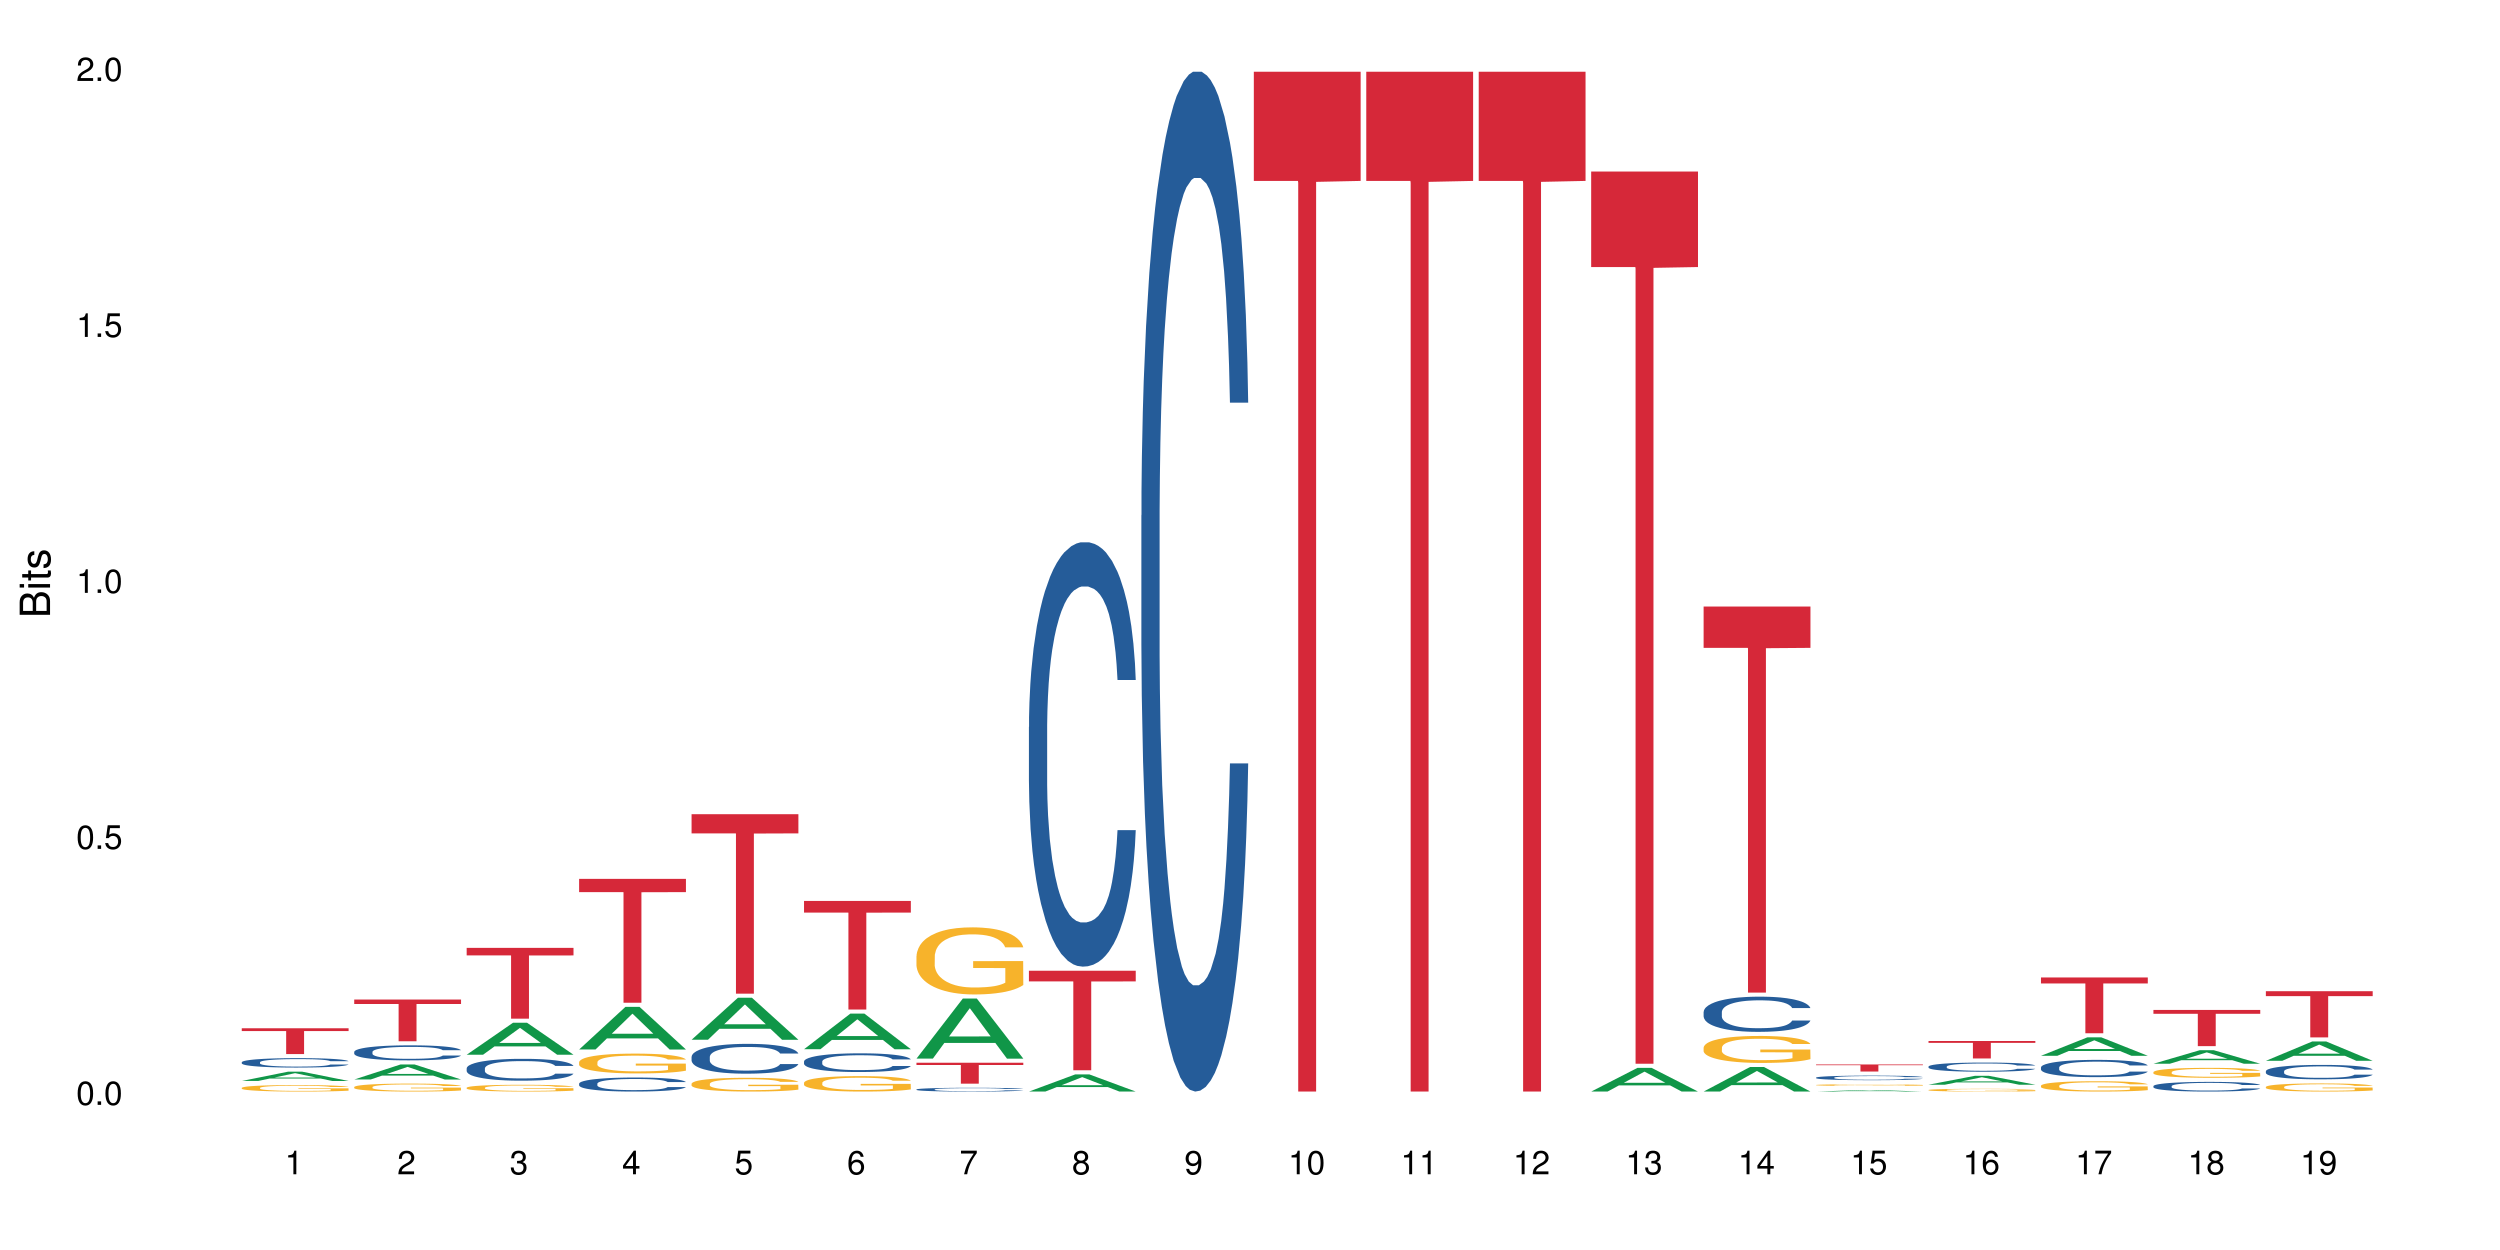 <?xml version="1.0" encoding="UTF-8"?>
<svg xmlns="http://www.w3.org/2000/svg" xmlns:xlink="http://www.w3.org/1999/xlink" width="720pt" height="360pt" viewBox="0 0 720 360" version="1.1">
<defs>
<g>
<symbol overflow="visible" id="glyph0-0">
<path style="stroke:none;" d=""/>
</symbol>
<symbol overflow="visible" id="glyph0-1">
<path style="stroke:none;" d="M 2.641 -6.797 C 2 -6.797 1.422 -6.531 1.078 -6.047 C 0.641 -5.453 0.406 -4.547 0.406 -3.297 C 0.406 -1 1.188 0.219 2.641 0.219 C 4.078 0.219 4.859 -1 4.859 -3.234 C 4.859 -4.562 4.656 -5.438 4.203 -6.047 C 3.844 -6.531 3.281 -6.797 2.641 -6.797 Z M 2.641 -6.047 C 3.547 -6.047 4 -5.125 4 -3.312 C 4 -1.375 3.562 -0.484 2.625 -0.484 C 1.734 -0.484 1.281 -1.422 1.281 -3.281 C 1.281 -5.141 1.734 -6.047 2.641 -6.047 Z M 2.641 -6.047 "/>
</symbol>
<symbol overflow="visible" id="glyph0-2">
<path style="stroke:none;" d="M 1.828 -1 L 0.828 -1 L 0.828 0 L 1.828 0 Z M 1.828 -1 "/>
</symbol>
<symbol overflow="visible" id="glyph0-3">
<path style="stroke:none;" d="M 4.562 -6.797 L 1.062 -6.797 L 0.547 -3.094 L 1.328 -3.094 C 1.719 -3.562 2.047 -3.734 2.578 -3.734 C 3.484 -3.734 4.062 -3.109 4.062 -2.094 C 4.062 -1.125 3.484 -0.531 2.578 -0.531 C 1.828 -0.531 1.375 -0.906 1.188 -1.672 L 0.328 -1.672 C 0.453 -1.109 0.547 -0.844 0.75 -0.594 C 1.125 -0.078 1.828 0.219 2.594 0.219 C 3.969 0.219 4.922 -0.781 4.922 -2.219 C 4.922 -3.562 4.031 -4.484 2.719 -4.484 C 2.25 -4.484 1.859 -4.359 1.469 -4.062 L 1.734 -5.969 L 4.562 -5.969 Z M 4.562 -6.797 "/>
</symbol>
<symbol overflow="visible" id="glyph0-4">
<path style="stroke:none;" d="M 2.484 -4.844 L 2.484 0 L 3.328 0 L 3.328 -6.797 L 2.766 -6.797 C 2.469 -5.75 2.281 -5.609 0.984 -5.453 L 0.984 -4.844 Z M 2.484 -4.844 "/>
</symbol>
<symbol overflow="visible" id="glyph0-5">
<path style="stroke:none;" d="M 4.859 -0.828 L 1.281 -0.828 C 1.359 -1.391 1.672 -1.75 2.5 -2.234 L 3.469 -2.75 C 4.406 -3.266 4.906 -3.969 4.906 -4.812 C 4.906 -5.375 4.672 -5.906 4.266 -6.266 C 3.859 -6.625 3.375 -6.797 2.719 -6.797 C 1.859 -6.797 1.219 -6.5 0.844 -5.922 C 0.609 -5.562 0.5 -5.125 0.484 -4.438 L 1.328 -4.438 C 1.359 -4.906 1.406 -5.188 1.531 -5.406 C 1.75 -5.812 2.188 -6.062 2.703 -6.062 C 3.469 -6.062 4.031 -5.516 4.031 -4.781 C 4.031 -4.25 3.719 -3.797 3.125 -3.438 L 2.234 -2.938 C 0.812 -2.141 0.406 -1.5 0.328 0 L 4.859 0 Z M 4.859 -0.828 "/>
</symbol>
<symbol overflow="visible" id="glyph0-6">
<path style="stroke:none;" d="M 2.125 -3.125 L 2.578 -3.125 C 3.516 -3.125 3.984 -2.703 3.984 -1.891 C 3.984 -1.031 3.469 -0.531 2.578 -0.531 C 1.656 -0.531 1.203 -0.984 1.156 -1.969 L 0.312 -1.969 C 0.344 -1.422 0.438 -1.078 0.609 -0.766 C 0.953 -0.109 1.625 0.219 2.547 0.219 C 3.953 0.219 4.859 -0.609 4.859 -1.906 C 4.859 -2.766 4.516 -3.25 3.703 -3.516 C 4.344 -3.766 4.656 -4.25 4.656 -4.938 C 4.656 -6.109 3.875 -6.797 2.578 -6.797 C 1.203 -6.797 0.484 -6.047 0.453 -4.609 L 1.297 -4.609 C 1.312 -5.016 1.344 -5.25 1.453 -5.453 C 1.641 -5.828 2.062 -6.062 2.594 -6.062 C 3.344 -6.062 3.797 -5.625 3.797 -4.906 C 3.797 -4.422 3.609 -4.141 3.25 -3.984 C 3.016 -3.891 2.719 -3.844 2.125 -3.844 Z M 2.125 -3.125 "/>
</symbol>
<symbol overflow="visible" id="glyph0-7">
<path style="stroke:none;" d="M 3.141 -1.625 L 3.141 0 L 3.984 0 L 3.984 -1.625 L 4.984 -1.625 L 4.984 -2.391 L 3.984 -2.391 L 3.984 -6.797 L 3.359 -6.797 L 0.266 -2.516 L 0.266 -1.625 Z M 3.141 -2.391 L 1 -2.391 L 3.141 -5.359 Z M 3.141 -2.391 "/>
</symbol>
<symbol overflow="visible" id="glyph0-8">
<path style="stroke:none;" d="M 4.781 -5.031 C 4.609 -6.141 3.891 -6.797 2.844 -6.797 C 2.094 -6.797 1.422 -6.438 1.031 -5.828 C 0.609 -5.172 0.406 -4.344 0.406 -3.094 C 0.406 -1.953 0.578 -1.234 0.984 -0.625 C 1.359 -0.078 1.953 0.219 2.703 0.219 C 3.984 0.219 4.922 -0.734 4.922 -2.078 C 4.922 -3.344 4.062 -4.234 2.844 -4.234 C 2.172 -4.234 1.641 -3.969 1.281 -3.469 C 1.281 -5.125 1.828 -6.047 2.797 -6.047 C 3.391 -6.047 3.797 -5.672 3.938 -5.031 Z M 2.734 -3.484 C 3.547 -3.484 4.062 -2.922 4.062 -2 C 4.062 -1.156 3.484 -0.531 2.703 -0.531 C 1.922 -0.531 1.328 -1.188 1.328 -2.047 C 1.328 -2.891 1.906 -3.484 2.734 -3.484 Z M 2.734 -3.484 "/>
</symbol>
<symbol overflow="visible" id="glyph0-9">
<path style="stroke:none;" d="M 4.984 -6.797 L 0.438 -6.797 L 0.438 -5.969 L 4.109 -5.969 C 2.5 -3.656 1.828 -2.234 1.328 0 L 2.219 0 C 2.594 -2.172 3.453 -4.047 4.984 -6.094 Z M 4.984 -6.797 "/>
</symbol>
<symbol overflow="visible" id="glyph0-10">
<path style="stroke:none;" d="M 3.75 -3.578 C 4.453 -4 4.688 -4.344 4.688 -4.984 C 4.688 -6.047 3.844 -6.797 2.641 -6.797 C 1.438 -6.797 0.594 -6.047 0.594 -4.984 C 0.594 -4.359 0.828 -4.016 1.516 -3.578 C 0.734 -3.203 0.359 -2.641 0.359 -1.891 C 0.359 -0.641 1.297 0.219 2.641 0.219 C 3.984 0.219 4.922 -0.641 4.922 -1.875 C 4.922 -2.641 4.531 -3.203 3.75 -3.578 Z M 2.641 -6.047 C 3.359 -6.047 3.812 -5.625 3.812 -4.969 C 3.812 -4.344 3.344 -3.922 2.641 -3.922 C 1.922 -3.922 1.453 -4.344 1.453 -4.984 C 1.453 -5.625 1.922 -6.047 2.641 -6.047 Z M 2.641 -3.203 C 3.484 -3.203 4.062 -2.672 4.062 -1.875 C 4.062 -1.062 3.484 -0.531 2.625 -0.531 C 1.797 -0.531 1.219 -1.078 1.219 -1.875 C 1.219 -2.672 1.797 -3.203 2.641 -3.203 Z M 2.641 -3.203 "/>
</symbol>
<symbol overflow="visible" id="glyph0-11">
<path style="stroke:none;" d="M 0.516 -1.547 C 0.672 -0.438 1.406 0.219 2.438 0.219 C 3.188 0.219 3.859 -0.141 4.266 -0.75 C 4.688 -1.406 4.891 -2.25 4.891 -3.484 C 4.891 -4.625 4.703 -5.359 4.312 -5.953 C 3.938 -6.5 3.344 -6.797 2.594 -6.797 C 1.297 -6.797 0.359 -5.844 0.359 -4.516 C 0.359 -3.25 1.234 -2.344 2.453 -2.344 C 3.094 -2.344 3.562 -2.578 4.016 -3.109 C 4 -1.453 3.469 -0.531 2.5 -0.531 C 1.906 -0.531 1.484 -0.906 1.359 -1.547 Z M 2.578 -6.062 C 3.375 -6.062 3.969 -5.406 3.969 -4.531 C 3.969 -3.688 3.375 -3.094 2.547 -3.094 C 1.734 -3.094 1.234 -3.672 1.234 -4.578 C 1.234 -5.438 1.797 -6.062 2.578 -6.062 Z M 2.578 -6.062 "/>
</symbol>
<symbol overflow="visible" id="glyph1-0">
<path style="stroke:none;" d=""/>
</symbol>
<symbol overflow="visible" id="glyph1-1">
<path style="stroke:none;" d="M 0 -0.953 L 0 -4.891 C 0 -5.719 -0.234 -6.344 -0.734 -6.797 C -1.188 -7.234 -1.812 -7.469 -2.5 -7.469 C -3.547 -7.469 -4.188 -7 -4.625 -5.875 C -4.984 -6.672 -5.641 -7.094 -6.531 -7.094 C -7.156 -7.094 -7.734 -6.859 -8.141 -6.391 C -8.562 -5.938 -8.75 -5.344 -8.75 -4.5 L -8.75 -0.953 Z M -4.984 -2.062 L -7.766 -2.062 L -7.766 -4.219 C -7.766 -4.844 -7.688 -5.203 -7.453 -5.5 C -7.219 -5.812 -6.859 -5.969 -6.375 -5.969 C -5.906 -5.969 -5.531 -5.812 -5.297 -5.5 C -5.062 -5.203 -4.984 -4.844 -4.984 -4.219 Z M -0.984 -2.062 L -4 -2.062 L -4 -4.781 C -4 -5.328 -3.859 -5.688 -3.578 -5.953 C -3.297 -6.219 -2.922 -6.359 -2.484 -6.359 C -2.062 -6.359 -1.688 -6.219 -1.406 -5.953 C -1.109 -5.688 -0.984 -5.328 -0.984 -4.781 Z M -0.984 -2.062 "/>
</symbol>
<symbol overflow="visible" id="glyph1-2">
<path style="stroke:none;" d="M -6.281 -1.797 L -6.281 -0.797 L 0 -0.797 L 0 -1.797 Z M -8.75 -1.797 L -8.75 -0.797 L -7.484 -0.797 L -7.484 -1.797 Z M -8.75 -1.797 "/>
</symbol>
<symbol overflow="visible" id="glyph1-3">
<path style="stroke:none;" d="M -6.281 -3.047 L -6.281 -2.016 L -8.016 -2.016 L -8.016 -1.016 L -6.281 -1.016 L -6.281 -0.172 L -5.469 -0.172 L -5.469 -1.016 L -0.719 -1.016 C -0.078 -1.016 0.281 -1.453 0.281 -2.234 C 0.281 -2.469 0.25 -2.719 0.188 -3.047 L -0.641 -3.047 C -0.609 -2.922 -0.594 -2.766 -0.594 -2.562 C -0.594 -2.141 -0.719 -2.016 -1.156 -2.016 L -5.469 -2.016 L -5.469 -3.047 Z M -6.281 -3.047 "/>
</symbol>
<symbol overflow="visible" id="glyph1-4">
<path style="stroke:none;" d="M -4.531 -5.25 C -5.766 -5.25 -6.469 -4.422 -6.469 -2.969 C -6.469 -1.516 -5.719 -0.562 -4.547 -0.562 C -3.562 -0.562 -3.094 -1.062 -2.734 -2.562 L -2.516 -3.484 C -2.344 -4.188 -2.094 -4.469 -1.625 -4.469 C -1.047 -4.469 -0.641 -3.875 -0.641 -3 C -0.641 -2.453 -0.797 -2 -1.062 -1.75 C -1.25 -1.594 -1.422 -1.531 -1.875 -1.469 L -1.875 -0.406 C -0.422 -0.453 0.281 -1.266 0.281 -2.922 C 0.281 -4.5 -0.5 -5.516 -1.719 -5.516 C -2.656 -5.516 -3.172 -4.984 -3.469 -3.734 L -3.703 -2.766 C -3.891 -1.953 -4.156 -1.609 -4.594 -1.609 C -5.172 -1.609 -5.547 -2.125 -5.547 -2.938 C -5.547 -3.75 -5.203 -4.172 -4.531 -4.203 Z M -4.531 -5.25 "/>
</symbol>
</g>
</defs>
<g id="surface120592">
<rect x="0" y="0" width="720" height="360" style="fill:rgb(100%,100%,100%);fill-opacity:1;stroke:none;"/>
<path style=" stroke:none;fill-rule:nonzero;fill:rgb(6.275%,58.824%,28.235%);fill-opacity:1;" d="M 69.629 311.316 L 69.664 311.316 L 82.973 308.641 L 87.02 308.641 L 100.395 311.32 L 95.695 311.32 L 92.344 310.621 L 77.648 310.621 L 74.363 311.316 L 69.629 311.316 L 79.062 310.332 L 90.996 310.328 L 85.047 309.078 L 84.98 309.074 L 84.914 309.082 L 79.031 310.328 L 79.062 310.332 Z M 69.629 311.316 "/>
<path style=" stroke:none;fill-rule:nonzero;fill:rgb(14.51%,36.078%,60%);fill-opacity:1;" d="M 69.629 305.926 L 69.668 305.922 L 69.668 305.863 L 69.781 305.77 L 70.043 305.652 L 70.305 305.57 L 70.98 305.422 L 71.918 305.281 L 72.895 305.172 L 73.605 305.105 L 74.246 305.059 L 75.707 304.965 L 76.645 304.918 L 77.66 304.875 L 78.898 304.836 L 79.797 304.809 L 81.824 304.77 L 83.324 304.754 L 84.488 304.746 L 87 304.746 L 88.5 304.754 L 89.59 304.766 L 90.789 304.789 L 91.805 304.809 L 93.566 304.863 L 95.145 304.934 L 95.855 304.973 L 96.98 305.051 L 97.844 305.125 L 98.445 305.188 L 99.121 305.281 L 99.719 305.391 L 100.172 305.52 L 100.395 305.625 L 95.145 305.625 L 94.879 305.527 L 94.582 305.449 L 94.016 305.348 L 93.453 305.277 L 92.668 305.203 L 91.953 305.156 L 90.977 305.109 L 90.113 305.078 L 89.215 305.059 L 88.352 305.043 L 86.699 305.027 L 84.789 305.027 L 84.074 305.031 L 82.609 305.051 L 81.824 305.07 L 80.699 305.105 L 79.91 305.137 L 78.973 305.188 L 78.332 305.23 L 77.547 305.293 L 76.984 305.352 L 76.344 305.434 L 75.969 305.496 L 75.633 305.562 L 75.332 305.645 L 75.105 305.734 L 74.957 305.824 L 74.883 305.914 L 74.883 306.297 L 74.957 306.387 L 75.145 306.492 L 75.633 306.645 L 76.344 306.773 L 77.172 306.879 L 77.957 306.953 L 78.41 306.988 L 79.008 307.027 L 79.949 307.078 L 81.297 307.125 L 82.086 307.148 L 83.285 307.168 L 84.523 307.176 L 86.176 307.176 L 87.641 307.168 L 88.613 307.152 L 89.629 307.133 L 91.016 307.094 L 91.879 307.051 L 92.629 307.004 L 93.191 306.957 L 93.566 306.918 L 94.129 306.84 L 94.582 306.758 L 94.918 306.672 L 95.145 306.586 L 100.395 306.586 L 100.172 306.684 L 99.832 306.781 L 99.496 306.855 L 98.969 306.941 L 98.371 307.02 L 97.508 307.105 L 96.793 307.16 L 95.855 307.223 L 94.992 307.27 L 94.055 307.312 L 92.668 307.363 L 91.766 307.387 L 90.789 307.41 L 89.629 307.43 L 88.164 307.445 L 86.59 307.457 L 85.125 307.461 L 83.551 307.453 L 82.387 307.445 L 80.848 307.422 L 78.934 307.379 L 77.547 307.332 L 76.457 307.281 L 75.52 307.234 L 74.469 307.168 L 73.117 307.059 L 72.293 306.973 L 71.73 306.902 L 71.094 306.809 L 70.641 306.719 L 70.117 306.582 L 69.742 306.406 L 69.629 306.27 Z M 69.629 305.926 "/>
<path style=" stroke:none;fill-rule:nonzero;fill:rgb(96.863%,70.196%,16.863%);fill-opacity:1;" d="M 69.629 313.301 L 69.668 313.301 L 69.668 313.266 L 69.816 313.188 L 70.191 313.082 L 70.68 312.996 L 71.207 312.926 L 71.543 312.891 L 72.105 312.84 L 72.594 312.801 L 73.832 312.727 L 75.406 312.652 L 76.27 312.625 L 77.246 312.594 L 78.633 312.562 L 79.273 312.551 L 81.223 312.523 L 83.438 312.504 L 85.875 312.5 L 87 312.5 L 88.539 312.508 L 90.641 312.527 L 91.84 312.543 L 92.777 312.562 L 93.754 312.582 L 94.957 312.617 L 96.082 312.66 L 96.98 312.699 L 97.883 312.75 L 98.633 312.805 L 99.27 312.867 L 99.832 312.938 L 100.172 312.996 L 100.395 313.059 L 95.18 313.059 L 94.879 312.996 L 94.543 312.949 L 93.98 312.895 L 93.418 312.855 L 92.855 312.82 L 91.805 312.777 L 90.902 312.75 L 89.777 312.727 L 88.691 312.711 L 87.453 312.699 L 86.699 312.695 L 84.711 312.695 L 82.91 312.707 L 81.859 312.723 L 81.109 312.734 L 80.059 312.762 L 79.422 312.781 L 79.047 312.797 L 77.922 312.848 L 77.172 312.895 L 76.758 312.93 L 76.234 312.98 L 75.859 313.027 L 75.445 313.094 L 75.219 313.145 L 74.918 313.262 L 74.883 313.57 L 74.996 313.633 L 75.219 313.703 L 75.52 313.766 L 75.969 313.832 L 76.422 313.879 L 77.207 313.945 L 77.883 313.992 L 78.41 314.02 L 79.422 314.066 L 79.836 314.082 L 80.809 314.113 L 81.824 314.137 L 83.062 314.156 L 84 314.168 L 85.5 314.176 L 87.414 314.176 L 89.664 314.164 L 91.09 314.152 L 92.066 314.137 L 92.703 314.125 L 93.492 314.109 L 94.055 314.09 L 94.582 314.07 L 95.219 314.043 L 95.219 313.633 L 85.949 313.633 L 85.949 313.441 L 100.359 313.441 L 100.395 314.109 L 99.609 314.152 L 98.633 314.199 L 97.695 314.23 L 96.719 314.262 L 95.332 314.293 L 94.203 314.312 L 92.48 314.34 L 90.902 314.355 L 89.254 314.363 L 87.789 314.367 L 86.062 314.371 L 84.523 314.367 L 82.875 314.355 L 81.562 314.344 L 80.359 314.328 L 79.16 314.305 L 77.66 314.27 L 76.684 314.238 L 75.672 314.203 L 74.656 314.16 L 73.758 314.113 L 73.156 314.078 L 72.555 314.039 L 71.918 313.984 L 71.316 313.93 L 70.867 313.875 L 70.453 313.816 L 70.156 313.758 L 69.855 313.684 L 69.703 313.621 L 69.629 313.566 Z M 69.629 313.301 "/>
<path style=" stroke:none;fill-rule:nonzero;fill:rgb(83.922%,15.686%,22.353%);fill-opacity:1;" d="M 69.629 296.145 L 100.395 296.145 L 100.395 296.941 L 87.574 296.949 L 87.574 303.566 L 82.414 303.566 L 82.414 296.953 L 82.34 296.941 L 69.629 296.941 Z M 69.629 296.145 "/>
<path style=" stroke:none;fill-rule:nonzero;fill:rgb(6.275%,58.824%,28.235%);fill-opacity:1;" d="M 102.016 310.895 L 102.047 310.891 L 115.359 306.566 L 119.402 306.566 L 132.781 310.898 L 128.082 310.898 L 124.727 309.77 L 110.035 309.77 L 106.75 310.895 L 102.016 310.895 L 111.449 309.301 L 123.379 309.297 L 117.43 307.273 L 117.367 307.27 L 117.301 307.285 L 111.414 309.297 L 111.449 309.301 Z M 102.016 310.895 "/>
<path style=" stroke:none;fill-rule:nonzero;fill:rgb(14.51%,36.078%,60%);fill-opacity:1;" d="M 102.016 302.941 L 102.051 302.938 L 102.051 302.844 L 102.164 302.691 L 102.426 302.504 L 102.691 302.371 L 103.367 302.137 L 104.305 301.914 L 105.277 301.738 L 105.992 301.637 L 106.629 301.555 L 108.094 301.41 L 109.031 301.336 L 110.043 301.27 L 111.281 301.199 L 112.184 301.16 L 114.207 301.098 L 115.711 301.07 L 116.871 301.059 L 119.387 301.059 L 120.887 301.074 L 121.977 301.094 L 123.176 301.125 L 124.188 301.16 L 125.953 301.246 L 127.527 301.359 L 128.242 301.422 L 129.367 301.543 L 130.23 301.664 L 130.832 301.766 L 131.504 301.914 L 132.105 302.09 L 132.555 302.293 L 132.781 302.465 L 127.527 302.465 L 127.266 302.305 L 126.965 302.184 L 126.402 302.02 L 125.84 301.906 L 125.051 301.789 L 124.34 301.715 L 123.363 301.641 L 122.5 301.594 L 121.602 301.555 L 120.738 301.531 L 119.086 301.508 L 117.172 301.508 L 116.461 301.516 L 114.996 301.547 L 114.207 301.578 L 113.082 301.633 L 112.297 301.684 L 111.359 301.762 L 110.719 301.828 L 109.934 301.934 L 109.367 302.023 L 108.73 302.152 L 108.355 302.254 L 108.02 302.363 L 107.719 302.496 L 107.492 302.633 L 107.344 302.781 L 107.27 302.922 L 107.27 303.535 L 107.344 303.68 L 107.531 303.844 L 108.02 304.086 L 108.73 304.297 L 109.555 304.461 L 110.344 304.582 L 110.793 304.637 L 111.395 304.699 L 112.332 304.777 L 113.684 304.859 L 114.473 304.891 L 115.672 304.922 L 116.91 304.938 L 118.562 304.938 L 120.023 304.922 L 121 304.902 L 122.012 304.871 L 123.402 304.801 L 124.266 304.738 L 125.016 304.664 L 125.578 304.59 L 125.953 304.523 L 126.516 304.402 L 126.965 304.27 L 127.305 304.129 L 127.527 303.996 L 132.781 303.996 L 132.555 304.152 L 132.219 304.309 L 131.879 304.422 L 131.355 304.562 L 130.754 304.684 L 129.891 304.82 L 129.18 304.914 L 128.242 305.012 L 127.379 305.086 L 126.441 305.156 L 125.051 305.234 L 124.152 305.273 L 123.176 305.309 L 122.012 305.34 L 120.551 305.367 L 118.973 305.383 L 117.512 305.387 L 115.934 305.379 L 114.773 305.363 L 113.234 305.328 L 111.32 305.258 L 109.934 305.184 L 108.844 305.105 L 107.906 305.027 L 106.855 304.922 L 105.504 304.746 L 104.68 304.613 L 104.117 304.5 L 103.477 304.348 L 103.027 304.207 L 102.504 303.988 L 102.129 303.707 L 102.016 303.488 Z M 102.016 302.941 "/>
<path style=" stroke:none;fill-rule:nonzero;fill:rgb(96.863%,70.196%,16.863%);fill-opacity:1;" d="M 102.016 313.059 L 102.051 313.059 L 102.051 313.016 L 102.203 312.922 L 102.578 312.793 L 103.066 312.684 L 103.59 312.602 L 103.93 312.559 L 104.492 312.496 L 104.98 312.449 L 106.219 312.355 L 107.793 312.266 L 108.656 312.227 L 109.633 312.191 L 111.02 312.152 L 111.656 312.137 L 113.609 312.105 L 115.824 312.082 L 118.262 312.078 L 119.387 312.078 L 120.926 312.09 L 123.027 312.109 L 124.227 312.133 L 125.164 312.152 L 126.141 312.18 L 127.34 312.223 L 128.465 312.273 L 129.367 312.324 L 130.266 312.387 L 131.02 312.453 L 131.656 312.527 L 132.219 312.613 L 132.555 312.688 L 132.781 312.762 L 127.566 312.762 L 127.266 312.688 L 126.93 312.629 L 126.367 312.562 L 125.801 312.512 L 125.238 312.473 L 124.188 312.418 L 123.289 312.383 L 122.164 312.355 L 121.074 312.336 L 119.836 312.324 L 119.086 312.32 L 117.098 312.32 L 115.297 312.332 L 114.246 312.352 L 113.496 312.367 L 112.445 312.398 L 111.809 312.422 L 111.434 312.441 L 110.309 312.504 L 109.555 312.562 L 109.145 312.602 L 108.617 312.668 L 108.242 312.723 L 107.832 312.805 L 107.605 312.871 L 107.305 313.012 L 107.27 313.387 L 107.379 313.469 L 107.605 313.555 L 107.906 313.629 L 108.355 313.707 L 108.805 313.77 L 109.594 313.852 L 110.27 313.906 L 110.793 313.941 L 111.809 313.996 L 112.219 314.016 L 113.195 314.055 L 114.207 314.082 L 115.445 314.109 L 116.387 314.121 L 117.887 314.133 L 119.801 314.133 L 122.051 314.121 L 123.477 314.102 L 124.453 314.086 L 125.09 314.07 L 125.879 314.047 L 126.441 314.027 L 126.965 314.004 L 127.605 313.969 L 127.605 313.469 L 118.336 313.465 L 118.336 313.23 L 132.742 313.23 L 132.781 314.047 L 131.992 314.105 L 131.02 314.16 L 130.078 314.199 L 129.105 314.238 L 127.715 314.277 L 126.59 314.301 L 124.863 314.332 L 123.289 314.352 L 121.637 314.363 L 120.176 314.367 L 118.449 314.371 L 116.91 314.367 L 115.258 314.355 L 113.945 314.336 L 112.746 314.316 L 111.547 314.289 L 110.043 314.246 L 109.07 314.211 L 108.055 314.164 L 107.043 314.113 L 106.141 314.055 L 105.543 314.012 L 104.941 313.961 L 104.305 313.898 L 103.703 313.828 L 103.254 313.762 L 102.84 313.691 L 102.539 313.621 L 102.238 313.527 L 102.09 313.453 L 102.016 313.387 Z M 102.016 313.059 "/>
<path style=" stroke:none;fill-rule:nonzero;fill:rgb(83.922%,15.686%,22.353%);fill-opacity:1;" d="M 102.016 287.863 L 132.781 287.863 L 132.781 289.148 L 119.957 289.16 L 119.957 299.879 L 114.801 299.879 L 114.801 289.172 L 114.727 289.148 L 102.016 289.148 Z M 102.016 287.863 "/>
<path style=" stroke:none;fill-rule:nonzero;fill:rgb(6.275%,58.824%,28.235%);fill-opacity:1;" d="M 134.402 303.754 L 134.434 303.746 L 147.746 294.551 L 151.789 294.551 L 165.168 303.766 L 160.465 303.766 L 157.113 301.359 L 142.422 301.359 L 139.133 303.754 L 134.402 303.754 L 143.836 300.363 L 155.766 300.355 L 149.816 296.055 L 149.75 296.047 L 149.684 296.074 L 143.801 300.355 L 143.836 300.363 Z M 134.402 303.754 "/>
<path style=" stroke:none;fill-rule:nonzero;fill:rgb(14.51%,36.078%,60%);fill-opacity:1;" d="M 134.402 307.684 L 134.438 307.676 L 134.438 307.539 L 134.551 307.32 L 134.812 307.043 L 135.074 306.855 L 135.75 306.516 L 136.688 306.188 L 137.664 305.934 L 138.379 305.785 L 139.016 305.668 L 140.48 305.457 L 141.418 305.348 L 142.43 305.25 L 143.668 305.152 L 144.57 305.094 L 146.594 305 L 148.094 304.961 L 149.258 304.945 L 151.773 304.945 L 153.273 304.965 L 154.359 304.996 L 155.562 305.043 L 156.574 305.094 L 158.34 305.219 L 159.914 305.379 L 160.629 305.473 L 161.754 305.652 L 162.617 305.824 L 163.215 305.973 L 163.891 306.188 L 164.492 306.445 L 164.941 306.738 L 165.168 306.984 L 159.914 306.984 L 159.652 306.758 L 159.352 306.578 L 158.789 306.34 L 158.227 306.176 L 157.438 306.008 L 156.727 305.898 L 155.75 305.789 L 154.887 305.719 L 153.984 305.668 L 153.125 305.633 L 151.473 305.598 L 149.559 305.598 L 148.848 305.609 L 147.383 305.656 L 146.594 305.695 L 145.469 305.777 L 144.68 305.852 L 143.742 305.969 L 143.105 306.066 L 142.316 306.215 L 141.754 306.348 L 141.117 306.539 L 140.742 306.68 L 140.402 306.844 L 140.105 307.031 L 139.879 307.234 L 139.727 307.445 L 139.652 307.652 L 139.652 308.547 L 139.727 308.754 L 139.918 308.996 L 140.402 309.344 L 141.117 309.648 L 141.941 309.891 L 142.73 310.066 L 143.18 310.145 L 143.781 310.238 L 144.719 310.352 L 146.07 310.469 L 146.855 310.512 L 148.059 310.559 L 149.297 310.582 L 150.945 310.582 L 152.41 310.559 L 153.387 310.531 L 154.398 310.484 L 155.785 310.387 L 156.648 310.293 L 157.398 310.184 L 157.965 310.074 L 158.34 309.984 L 158.902 309.805 L 159.352 309.609 L 159.688 309.41 L 159.914 309.215 L 165.168 309.215 L 164.941 309.441 L 164.605 309.668 L 164.266 309.836 L 163.742 310.035 L 163.141 310.215 L 162.277 310.414 L 161.566 310.547 L 160.629 310.691 L 159.766 310.801 L 158.824 310.898 L 157.438 311.016 L 156.539 311.07 L 155.562 311.125 L 154.398 311.168 L 152.934 311.211 L 151.359 311.234 L 149.895 311.238 L 148.32 311.227 L 147.156 311.203 L 145.617 311.152 L 143.707 311.047 L 142.316 310.938 L 141.23 310.828 L 140.293 310.715 L 139.242 310.559 L 137.891 310.305 L 137.066 310.109 L 136.5 309.949 L 135.863 309.727 L 135.414 309.523 L 134.887 309.203 L 134.512 308.793 L 134.402 308.477 Z M 134.402 307.684 "/>
<path style=" stroke:none;fill-rule:nonzero;fill:rgb(96.863%,70.196%,16.863%);fill-opacity:1;" d="M 134.402 313.254 L 134.438 313.254 L 134.438 313.219 L 134.59 313.137 L 134.965 313.027 L 135.449 312.934 L 135.977 312.863 L 136.312 312.828 L 136.875 312.773 L 137.363 312.734 L 138.602 312.652 L 140.18 312.578 L 141.043 312.547 L 142.016 312.516 L 143.406 312.48 L 144.043 312.469 L 145.996 312.441 L 148.207 312.422 L 150.648 312.418 L 151.773 312.418 L 153.312 312.426 L 155.41 312.445 L 156.613 312.465 L 157.551 312.48 L 158.527 312.504 L 159.727 312.543 L 160.852 312.582 L 161.754 312.625 L 162.652 312.68 L 163.402 312.738 L 164.043 312.801 L 164.605 312.875 L 164.941 312.938 L 165.168 313 L 159.953 313 L 159.652 312.938 L 159.312 312.891 L 158.75 312.828 L 158.188 312.789 L 157.625 312.754 L 156.574 312.707 L 155.676 312.68 L 154.547 312.652 L 153.461 312.637 L 152.223 312.625 L 149.484 312.625 L 147.684 312.637 L 146.633 312.648 L 145.883 312.664 L 144.832 312.691 L 144.191 312.711 L 143.816 312.727 L 142.691 312.781 L 141.941 312.832 L 141.531 312.867 L 141.004 312.918 L 140.629 312.969 L 140.215 313.039 L 139.992 313.094 L 139.691 313.215 L 139.652 313.535 L 139.766 313.602 L 139.992 313.676 L 140.293 313.738 L 140.742 313.809 L 141.191 313.859 L 141.98 313.93 L 142.656 313.977 L 143.18 314.004 L 144.191 314.055 L 144.605 314.07 L 145.582 314.102 L 146.594 314.125 L 147.832 314.148 L 148.77 314.16 L 150.273 314.168 L 152.184 314.168 L 154.438 314.156 L 155.863 314.141 L 156.836 314.129 L 157.477 314.117 L 158.262 314.098 L 158.824 314.078 L 159.352 314.059 L 159.988 314.027 L 159.988 313.602 L 150.723 313.602 L 150.723 313.402 L 165.129 313.398 L 165.168 314.098 L 164.379 314.145 L 163.402 314.191 L 162.465 314.227 L 161.488 314.258 L 160.102 314.289 L 158.977 314.312 L 157.25 314.336 L 155.676 314.352 L 154.023 314.363 L 152.559 314.367 L 150.836 314.371 L 149.297 314.367 L 147.645 314.355 L 146.332 314.344 L 145.133 314.324 L 143.93 314.301 L 142.43 314.262 L 141.453 314.234 L 140.441 314.195 L 139.43 314.152 L 138.527 314.102 L 137.926 314.066 L 137.328 314.023 L 136.688 313.969 L 136.09 313.91 L 135.641 313.852 L 135.227 313.793 L 134.926 313.73 L 134.625 313.652 L 134.477 313.586 L 134.402 313.531 Z M 134.402 313.254 "/>
<path style=" stroke:none;fill-rule:nonzero;fill:rgb(83.922%,15.686%,22.353%);fill-opacity:1;" d="M 134.402 272.98 L 165.168 272.98 L 165.168 275.164 L 152.344 275.184 L 152.344 293.371 L 147.188 293.371 L 147.188 275.203 L 147.109 275.164 L 134.402 275.164 Z M 134.402 272.98 "/>
<path style=" stroke:none;fill-rule:nonzero;fill:rgb(6.275%,58.824%,28.235%);fill-opacity:1;" d="M 166.785 302.246 L 166.82 302.234 L 180.133 289.969 L 184.176 289.969 L 197.551 302.258 L 192.852 302.258 L 189.5 299.051 L 174.805 299.051 L 171.52 302.246 L 166.785 302.246 L 176.219 297.723 L 188.152 297.711 L 182.203 291.977 L 182.137 291.965 L 182.07 292 L 176.188 297.711 L 176.219 297.723 Z M 166.785 302.246 "/>
<path style=" stroke:none;fill-rule:nonzero;fill:rgb(14.51%,36.078%,60%);fill-opacity:1;" d="M 166.785 312.086 L 166.824 312.086 L 166.824 311.996 L 166.938 311.855 L 167.199 311.68 L 167.461 311.555 L 168.137 311.34 L 169.074 311.129 L 170.051 310.965 L 170.762 310.867 L 171.402 310.797 L 172.863 310.66 L 173.801 310.59 L 174.816 310.523 L 176.055 310.461 L 176.953 310.426 L 178.98 310.367 L 180.48 310.34 L 181.645 310.328 L 184.156 310.328 L 185.66 310.344 L 186.746 310.363 L 187.949 310.391 L 188.961 310.426 L 190.723 310.508 L 192.301 310.609 L 193.012 310.668 L 194.137 310.785 L 195 310.895 L 195.602 310.992 L 196.277 311.129 L 196.879 311.293 L 197.328 311.48 L 197.551 311.641 L 192.301 311.641 L 192.039 311.492 L 191.738 311.379 L 191.176 311.227 L 190.613 311.121 L 189.824 311.012 L 189.109 310.941 L 188.137 310.871 L 187.273 310.828 L 186.371 310.797 L 185.508 310.773 L 183.859 310.75 L 181.945 310.75 L 181.23 310.758 L 179.77 310.789 L 178.98 310.812 L 177.855 310.863 L 177.066 310.914 L 176.129 310.988 L 175.492 311.051 L 174.703 311.145 L 174.141 311.23 L 173.504 311.352 L 173.129 311.445 L 172.789 311.547 L 172.488 311.672 L 172.266 311.801 L 172.113 311.938 L 172.039 312.07 L 172.039 312.641 L 172.113 312.773 L 172.301 312.93 L 172.789 313.156 L 173.504 313.352 L 174.328 313.508 L 175.117 313.617 L 175.566 313.668 L 176.168 313.727 L 177.105 313.801 L 178.453 313.875 L 179.242 313.906 L 180.445 313.934 L 181.684 313.949 L 183.332 313.949 L 184.797 313.934 L 185.77 313.918 L 186.785 313.887 L 188.172 313.824 L 189.035 313.766 L 189.785 313.695 L 190.348 313.625 L 190.723 313.566 L 191.285 313.449 L 191.738 313.324 L 192.074 313.195 L 192.301 313.07 L 197.551 313.07 L 197.328 313.219 L 196.988 313.363 L 196.652 313.469 L 196.125 313.598 L 195.527 313.715 L 194.664 313.844 L 193.949 313.926 L 193.012 314.02 L 192.148 314.09 L 191.211 314.152 L 189.824 314.227 L 188.922 314.262 L 187.949 314.297 L 186.785 314.328 L 185.32 314.352 L 183.746 314.367 L 182.281 314.371 L 180.707 314.363 L 179.543 314.348 L 178.004 314.316 L 176.09 314.25 L 174.703 314.18 L 173.613 314.109 L 172.676 314.035 L 171.625 313.934 L 170.277 313.773 L 169.449 313.648 L 168.887 313.543 L 168.25 313.398 L 167.801 313.27 L 167.273 313.062 L 166.898 312.801 L 166.785 312.598 Z M 166.785 312.086 "/>
<path style=" stroke:none;fill-rule:nonzero;fill:rgb(96.863%,70.196%,16.863%);fill-opacity:1;" d="M 166.785 305.883 L 166.824 305.879 L 166.824 305.773 L 166.973 305.539 L 167.348 305.219 L 167.836 304.949 L 168.363 304.742 L 168.699 304.633 L 169.262 304.477 L 169.75 304.363 L 170.988 304.125 L 172.562 303.906 L 173.426 303.812 L 174.402 303.727 L 175.793 303.625 L 176.43 303.59 L 178.379 303.508 L 180.594 303.453 L 183.031 303.438 L 184.156 303.445 L 185.695 303.465 L 187.797 303.523 L 188.996 303.574 L 189.938 303.625 L 190.91 303.695 L 192.113 303.797 L 193.238 303.922 L 194.137 304.047 L 195.039 304.203 L 195.789 304.371 L 196.426 304.555 L 196.988 304.773 L 197.328 304.957 L 197.551 305.137 L 192.336 305.137 L 192.039 304.957 L 191.699 304.816 L 191.137 304.645 L 190.574 304.52 L 190.012 304.418 L 188.961 304.281 L 188.059 304.199 L 186.934 304.125 L 185.848 304.078 L 184.609 304.047 L 183.859 304.039 L 181.871 304.039 L 180.066 304.074 L 179.02 304.117 L 178.266 304.156 L 177.215 304.234 L 176.578 304.301 L 176.203 304.34 L 175.078 304.504 L 174.328 304.648 L 173.914 304.746 L 173.391 304.902 L 173.016 305.043 L 172.602 305.254 L 172.375 305.41 L 172.078 305.766 L 172.039 306.703 L 172.152 306.902 L 172.375 307.117 L 172.676 307.305 L 173.129 307.5 L 173.578 307.652 L 174.367 307.855 L 175.039 307.992 L 175.566 308.082 L 176.578 308.223 L 176.992 308.27 L 177.969 308.363 L 178.98 308.434 L 180.219 308.496 L 181.156 308.527 L 182.656 308.555 L 184.57 308.555 L 186.82 308.523 L 188.246 308.48 L 189.223 308.441 L 189.859 308.402 L 190.648 308.348 L 191.211 308.293 L 191.738 308.238 L 192.375 308.148 L 192.375 306.902 L 183.105 306.898 L 183.105 306.312 L 197.516 306.309 L 197.551 308.348 L 196.766 308.488 L 195.789 308.625 L 194.852 308.727 L 193.875 308.816 L 192.488 308.914 L 191.363 308.977 L 189.637 309.051 L 188.059 309.098 L 186.41 309.129 L 184.945 309.145 L 183.219 309.148 L 181.684 309.141 L 180.031 309.109 L 178.719 309.066 L 177.516 309.016 L 176.316 308.945 L 174.816 308.836 L 173.84 308.75 L 172.828 308.641 L 171.812 308.508 L 170.914 308.367 L 170.312 308.258 L 169.711 308.133 L 169.074 307.977 L 168.477 307.801 L 168.023 307.637 L 167.613 307.453 L 167.312 307.281 L 167.012 307.047 L 166.859 306.859 L 166.785 306.699 Z M 166.785 305.883 "/>
<path style=" stroke:none;fill-rule:nonzero;fill:rgb(83.922%,15.686%,22.353%);fill-opacity:1;" d="M 166.785 253.109 L 197.551 253.109 L 197.551 256.93 L 184.73 256.965 L 184.73 288.789 L 179.57 288.789 L 179.57 256.996 L 179.496 256.93 L 166.785 256.93 Z M 166.785 253.109 "/>
<path style=" stroke:none;fill-rule:nonzero;fill:rgb(6.275%,58.824%,28.235%);fill-opacity:1;" d="M 199.172 299.445 L 199.203 299.434 L 212.516 287.352 L 216.559 287.352 L 229.938 299.457 L 225.238 299.457 L 221.887 296.297 L 207.191 296.297 L 203.906 299.445 L 199.172 299.445 L 208.605 294.992 L 220.539 294.98 L 214.59 289.328 L 214.523 289.32 L 214.457 289.352 L 208.574 294.98 L 208.605 294.992 Z M 199.172 299.445 "/>
<path style=" stroke:none;fill-rule:nonzero;fill:rgb(14.51%,36.078%,60%);fill-opacity:1;" d="M 199.172 304.371 L 199.211 304.363 L 199.211 304.176 L 199.32 303.879 L 199.586 303.5 L 199.848 303.242 L 200.523 302.777 L 201.461 302.332 L 202.438 301.988 L 203.148 301.781 L 203.785 301.625 L 205.25 301.336 L 206.188 301.188 L 207.199 301.055 L 208.438 300.922 L 209.34 300.84 L 211.367 300.715 L 212.867 300.66 L 214.031 300.637 L 216.543 300.637 L 218.043 300.668 L 219.133 300.707 L 220.332 300.77 L 221.348 300.84 L 223.109 301.016 L 224.684 301.234 L 225.398 301.359 L 226.523 301.602 L 227.387 301.836 L 227.988 302.043 L 228.664 302.332 L 229.262 302.684 L 229.715 303.086 L 229.938 303.422 L 224.684 303.422 L 224.422 303.109 L 224.121 302.867 L 223.559 302.543 L 222.996 302.316 L 222.211 302.09 L 221.496 301.941 L 220.52 301.789 L 219.656 301.695 L 218.758 301.625 L 217.895 301.578 L 216.242 301.531 L 214.328 301.531 L 213.617 301.547 L 212.152 301.609 L 211.367 301.664 L 210.242 301.773 L 209.453 301.879 L 208.516 302.035 L 207.875 302.168 L 207.09 302.371 L 206.527 302.551 L 205.887 302.809 L 205.512 303.008 L 205.176 303.227 L 204.875 303.484 L 204.648 303.758 L 204.5 304.051 L 204.426 304.332 L 204.426 305.547 L 204.5 305.832 L 204.688 306.16 L 205.176 306.637 L 205.887 307.055 L 206.715 307.383 L 207.5 307.617 L 207.953 307.73 L 208.551 307.855 L 209.488 308.012 L 210.84 308.168 L 211.629 308.23 L 212.828 308.293 L 214.066 308.324 L 215.719 308.324 L 217.18 308.293 L 218.156 308.254 L 219.172 308.191 L 220.559 308.059 L 221.422 307.934 L 222.172 307.785 L 222.734 307.633 L 223.109 307.508 L 223.672 307.266 L 224.121 307 L 224.461 306.727 L 224.684 306.457 L 229.938 306.457 L 229.715 306.773 L 229.375 307.078 L 229.039 307.305 L 228.512 307.578 L 227.914 307.824 L 227.051 308.098 L 226.336 308.277 L 225.398 308.473 L 224.535 308.621 L 223.598 308.758 L 222.211 308.914 L 221.309 308.992 L 220.332 309.062 L 219.172 309.125 L 217.707 309.18 L 216.133 309.211 L 214.668 309.219 L 213.09 309.203 L 211.93 309.172 L 210.391 309.102 L 208.477 308.961 L 207.09 308.812 L 206 308.664 L 205.062 308.504 L 204.012 308.293 L 202.66 307.949 L 201.836 307.68 L 201.273 307.461 L 200.637 307.156 L 200.184 306.883 L 199.66 306.441 L 199.285 305.887 L 199.172 305.453 Z M 199.172 304.371 "/>
<path style=" stroke:none;fill-rule:nonzero;fill:rgb(96.863%,70.196%,16.863%);fill-opacity:1;" d="M 199.172 312.102 L 199.211 312.098 L 199.211 312.023 L 199.359 311.859 L 199.734 311.637 L 200.223 311.449 L 200.746 311.305 L 201.086 311.23 L 201.648 311.121 L 202.137 311.039 L 203.375 310.879 L 204.949 310.727 L 205.812 310.66 L 206.789 310.598 L 208.176 310.527 L 208.816 310.504 L 210.766 310.445 L 212.98 310.41 L 215.418 310.398 L 216.543 310.402 L 218.082 310.418 L 220.184 310.457 L 221.383 310.492 L 222.32 310.527 L 223.297 310.578 L 224.496 310.648 L 225.625 310.734 L 226.523 310.824 L 227.426 310.934 L 228.176 311.047 L 228.812 311.176 L 229.375 311.328 L 229.715 311.453 L 229.938 311.582 L 224.723 311.582 L 224.422 311.453 L 224.086 311.355 L 223.523 311.238 L 222.961 311.148 L 222.398 311.082 L 221.348 310.984 L 220.445 310.93 L 219.32 310.879 L 218.23 310.844 L 216.992 310.824 L 216.242 310.816 L 214.254 310.816 L 212.453 310.84 L 211.402 310.871 L 210.652 310.898 L 209.602 310.953 L 208.965 310.996 L 208.59 311.027 L 207.465 311.137 L 206.715 311.238 L 206.301 311.309 L 205.773 311.418 L 205.398 311.516 L 204.988 311.66 L 204.762 311.77 L 204.461 312.016 L 204.426 312.668 L 204.539 312.809 L 204.762 312.957 L 205.062 313.086 L 205.512 313.223 L 205.965 313.328 L 206.75 313.473 L 207.426 313.566 L 207.953 313.629 L 208.965 313.727 L 209.379 313.758 L 210.352 313.824 L 211.367 313.875 L 212.605 313.918 L 213.543 313.938 L 215.043 313.957 L 216.957 313.957 L 219.207 313.934 L 220.633 313.906 L 221.609 313.879 L 222.246 313.852 L 223.035 313.812 L 223.598 313.777 L 224.121 313.734 L 224.762 313.676 L 224.762 312.809 L 215.492 312.805 L 215.492 312.398 L 229.902 312.395 L 229.938 313.812 L 229.148 313.91 L 228.176 314.004 L 227.238 314.078 L 226.262 314.137 L 224.871 314.207 L 223.746 314.25 L 222.023 314.301 L 220.445 314.336 L 218.793 314.355 L 217.332 314.367 L 215.605 314.371 L 214.066 314.363 L 212.418 314.34 L 211.102 314.312 L 209.902 314.277 L 208.703 314.23 L 207.199 314.152 L 206.227 314.09 L 205.211 314.016 L 204.199 313.926 L 203.301 313.828 L 202.699 313.75 L 202.098 313.664 L 201.461 313.555 L 200.859 313.43 L 200.41 313.32 L 199.996 313.191 L 199.695 313.07 L 199.398 312.91 L 199.246 312.777 L 199.172 312.664 Z M 199.172 312.102 "/>
<path style=" stroke:none;fill-rule:nonzero;fill:rgb(83.922%,15.686%,22.353%);fill-opacity:1;" d="M 199.172 234.48 L 229.938 234.48 L 229.938 240.012 L 217.117 240.062 L 217.117 286.172 L 211.957 286.172 L 211.957 240.109 L 211.883 240.012 L 199.172 240.012 Z M 199.172 234.48 "/>
<path style=" stroke:none;fill-rule:nonzero;fill:rgb(6.275%,58.824%,28.235%);fill-opacity:1;" d="M 231.559 302.172 L 231.59 302.16 L 244.902 291.918 L 248.945 291.918 L 262.324 302.18 L 257.625 302.18 L 254.27 299.5 L 239.578 299.5 L 236.289 302.172 L 231.559 302.172 L 240.992 298.395 L 252.922 298.383 L 246.973 293.594 L 246.906 293.586 L 246.844 293.613 L 240.957 298.383 L 240.992 298.395 Z M 231.559 302.172 "/>
<path style=" stroke:none;fill-rule:nonzero;fill:rgb(14.51%,36.078%,60%);fill-opacity:1;" d="M 231.559 305.703 L 231.594 305.699 L 231.594 305.578 L 231.707 305.391 L 231.969 305.156 L 232.234 304.992 L 232.91 304.703 L 233.848 304.422 L 234.82 304.207 L 235.535 304.078 L 236.172 303.98 L 237.637 303.797 L 238.574 303.703 L 239.586 303.621 L 240.824 303.535 L 241.727 303.488 L 243.75 303.41 L 245.254 303.375 L 246.414 303.359 L 248.93 303.359 L 250.43 303.379 L 251.52 303.402 L 252.719 303.441 L 253.73 303.488 L 255.496 303.594 L 257.07 303.734 L 257.785 303.812 L 258.91 303.965 L 259.773 304.113 L 260.371 304.242 L 261.047 304.422 L 261.648 304.645 L 262.098 304.895 L 262.324 305.105 L 257.07 305.105 L 256.809 304.91 L 256.508 304.758 L 255.945 304.555 L 255.383 304.414 L 254.594 304.27 L 253.883 304.176 L 252.906 304.082 L 252.043 304.023 L 251.145 303.98 L 250.281 303.949 L 248.629 303.922 L 246.715 303.922 L 246.004 303.93 L 244.539 303.969 L 243.75 304.004 L 242.625 304.074 L 241.84 304.137 L 240.898 304.234 L 240.262 304.32 L 239.473 304.445 L 238.91 304.559 L 238.273 304.723 L 237.898 304.848 L 237.562 304.984 L 237.262 305.145 L 237.035 305.316 L 236.887 305.5 L 236.809 305.676 L 236.809 306.441 L 236.887 306.617 L 237.074 306.824 L 237.562 307.125 L 238.273 307.387 L 239.098 307.594 L 239.887 307.738 L 240.336 307.809 L 240.938 307.887 L 241.875 307.984 L 243.227 308.086 L 244.016 308.125 L 245.215 308.164 L 246.453 308.184 L 248.105 308.184 L 249.566 308.164 L 250.543 308.137 L 251.555 308.098 L 252.945 308.016 L 253.809 307.938 L 254.559 307.844 L 255.121 307.75 L 255.496 307.672 L 256.059 307.52 L 256.508 307.352 L 256.848 307.18 L 257.07 307.012 L 262.324 307.012 L 262.098 307.207 L 261.762 307.398 L 261.422 307.543 L 260.898 307.715 L 260.297 307.867 L 259.434 308.039 L 258.723 308.152 L 257.785 308.277 L 256.922 308.371 L 255.984 308.453 L 254.594 308.551 L 253.695 308.602 L 252.719 308.645 L 251.555 308.684 L 250.094 308.719 L 248.516 308.738 L 247.055 308.742 L 245.477 308.734 L 244.312 308.715 L 242.777 308.672 L 240.863 308.582 L 239.473 308.488 L 238.387 308.395 L 237.449 308.297 L 236.398 308.164 L 235.047 307.945 L 234.223 307.781 L 233.66 307.641 L 233.02 307.449 L 232.57 307.277 L 232.047 307 L 231.672 306.652 L 231.559 306.383 Z M 231.559 305.703 "/>
<path style=" stroke:none;fill-rule:nonzero;fill:rgb(96.863%,70.196%,16.863%);fill-opacity:1;" d="M 231.559 311.828 L 231.594 311.824 L 231.594 311.742 L 231.746 311.559 L 232.121 311.309 L 232.609 311.102 L 233.133 310.938 L 233.473 310.855 L 234.035 310.73 L 234.523 310.641 L 235.758 310.461 L 237.336 310.289 L 238.199 310.215 L 239.176 310.148 L 240.562 310.07 L 241.199 310.043 L 243.152 309.977 L 245.363 309.938 L 247.805 309.922 L 248.93 309.926 L 250.469 309.945 L 252.57 309.988 L 253.77 310.027 L 254.707 310.07 L 255.684 310.121 L 256.883 310.203 L 258.008 310.301 L 258.91 310.398 L 259.809 310.52 L 260.559 310.652 L 261.199 310.793 L 261.762 310.965 L 262.098 311.105 L 262.324 311.246 L 257.109 311.246 L 256.809 311.105 L 256.473 310.996 L 255.906 310.863 L 255.344 310.766 L 254.781 310.688 L 253.73 310.582 L 252.832 310.516 L 251.707 310.461 L 250.617 310.422 L 249.379 310.398 L 248.629 310.391 L 246.641 310.391 L 244.84 310.418 L 243.789 310.453 L 243.039 310.484 L 241.988 310.547 L 241.352 310.594 L 240.977 310.625 L 239.848 310.754 L 239.098 310.867 L 238.688 310.941 L 238.16 311.066 L 237.785 311.176 L 237.375 311.336 L 237.148 311.457 L 236.848 311.734 L 236.809 312.465 L 236.922 312.621 L 237.148 312.785 L 237.449 312.934 L 237.898 313.086 L 238.348 313.207 L 239.137 313.363 L 239.812 313.469 L 240.336 313.539 L 241.352 313.648 L 241.762 313.684 L 242.738 313.758 L 243.75 313.812 L 244.988 313.863 L 245.926 313.887 L 247.43 313.906 L 249.344 313.906 L 251.594 313.883 L 253.02 313.852 L 253.996 313.816 L 254.633 313.789 L 255.422 313.746 L 255.984 313.703 L 256.508 313.66 L 257.145 313.59 L 257.145 312.621 L 247.879 312.617 L 247.879 312.16 L 262.285 312.156 L 262.324 313.746 L 261.535 313.855 L 260.559 313.961 L 259.621 314.043 L 258.648 314.109 L 257.258 314.188 L 256.133 314.238 L 254.406 314.293 L 252.832 314.328 L 251.18 314.355 L 249.719 314.367 L 247.992 314.371 L 246.453 314.363 L 244.801 314.34 L 243.488 314.305 L 242.289 314.266 L 241.086 314.211 L 239.586 314.129 L 238.609 314.059 L 237.598 313.973 L 236.586 313.871 L 235.684 313.762 L 235.086 313.676 L 234.484 313.578 L 233.848 313.457 L 233.246 313.32 L 232.797 313.191 L 232.383 313.051 L 232.082 312.918 L 231.781 312.734 L 231.633 312.586 L 231.559 312.461 Z M 231.559 311.828 "/>
<path style=" stroke:none;fill-rule:nonzero;fill:rgb(83.922%,15.686%,22.353%);fill-opacity:1;" d="M 231.559 259.473 L 262.324 259.473 L 262.324 262.82 L 249.5 262.848 L 249.5 290.738 L 244.344 290.738 L 244.344 262.879 L 244.27 262.82 L 231.559 262.82 Z M 231.559 259.473 "/>
<path style=" stroke:none;fill-rule:nonzero;fill:rgb(6.275%,58.824%,28.235%);fill-opacity:1;" d="M 263.941 304.871 L 263.977 304.855 L 277.289 287.586 L 281.332 287.586 L 294.711 304.887 L 290.008 304.887 L 286.656 300.371 L 271.965 300.371 L 268.676 304.871 L 263.941 304.871 L 273.375 298.504 L 285.309 298.488 L 279.359 290.414 L 279.293 290.395 L 279.227 290.445 L 273.344 298.488 L 273.375 298.504 Z M 263.941 304.871 "/>
<path style=" stroke:none;fill-rule:nonzero;fill:rgb(14.51%,36.078%,60%);fill-opacity:1;" d="M 263.941 313.754 L 263.98 313.754 L 263.98 313.73 L 264.094 313.691 L 264.355 313.645 L 264.617 313.613 L 265.293 313.551 L 266.23 313.496 L 267.207 313.453 L 267.922 313.426 L 268.559 313.406 L 270.02 313.371 L 270.961 313.352 L 271.973 313.332 L 273.211 313.316 L 274.109 313.305 L 276.137 313.289 L 277.637 313.285 L 278.801 313.281 L 281.316 313.281 L 282.816 313.285 L 283.902 313.289 L 285.105 313.297 L 286.117 313.305 L 287.879 313.328 L 289.457 313.355 L 290.168 313.371 L 291.297 313.402 L 292.156 313.434 L 292.758 313.461 L 293.434 313.496 L 294.035 313.539 L 294.484 313.59 L 294.711 313.633 L 289.457 313.633 L 289.195 313.594 L 288.895 313.562 L 288.332 313.523 L 287.77 313.492 L 286.98 313.465 L 286.266 313.445 L 285.293 313.426 L 284.43 313.414 L 283.527 313.406 L 282.664 313.398 L 281.016 313.395 L 278.387 313.395 L 276.926 313.402 L 276.137 313.41 L 275.012 313.426 L 274.223 313.438 L 273.285 313.457 L 272.648 313.477 L 271.859 313.5 L 271.297 313.523 L 270.66 313.555 L 270.285 313.582 L 269.945 313.609 L 269.645 313.641 L 269.422 313.676 L 269.27 313.715 L 269.195 313.75 L 269.195 313.906 L 269.27 313.941 L 269.457 313.98 L 269.945 314.043 L 270.66 314.094 L 271.484 314.137 L 272.273 314.168 L 272.723 314.18 L 273.324 314.199 L 274.262 314.219 L 275.613 314.238 L 276.398 314.246 L 277.602 314.254 L 278.84 314.258 L 280.488 314.258 L 281.953 314.254 L 282.93 314.25 L 283.941 314.238 L 285.328 314.223 L 286.191 314.207 L 286.941 314.188 L 287.504 314.168 L 287.879 314.152 L 288.445 314.121 L 288.895 314.09 L 289.23 314.055 L 289.457 314.02 L 294.711 314.02 L 294.484 314.059 L 294.148 314.098 L 293.809 314.129 L 293.285 314.164 L 292.684 314.191 L 291.82 314.227 L 291.109 314.25 L 290.168 314.277 L 289.305 314.297 L 288.367 314.312 L 286.98 314.332 L 286.078 314.34 L 285.105 314.352 L 283.941 314.359 L 282.477 314.367 L 280.902 314.371 L 279.438 314.371 L 277.863 314.367 L 276.699 314.363 L 275.16 314.355 L 273.25 314.336 L 271.859 314.32 L 270.773 314.301 L 269.832 314.281 L 268.781 314.254 L 267.434 314.211 L 266.605 314.176 L 266.043 314.148 L 265.406 314.109 L 264.957 314.074 L 264.43 314.02 L 264.055 313.945 L 263.941 313.891 Z M 263.941 313.754 "/>
<path style=" stroke:none;fill-rule:nonzero;fill:rgb(96.863%,70.196%,16.863%);fill-opacity:1;" d="M 263.941 275.355 L 263.98 275.34 L 263.98 274.988 L 264.129 274.191 L 264.508 273.098 L 264.992 272.199 L 265.52 271.492 L 265.855 271.121 L 266.418 270.59 L 266.906 270.203 L 268.145 269.41 L 269.723 268.668 L 270.586 268.352 L 271.559 268.051 L 272.949 267.715 L 273.586 267.59 L 275.535 267.309 L 277.75 267.133 L 280.188 267.078 L 281.316 267.098 L 282.852 267.168 L 284.953 267.359 L 286.156 267.539 L 287.094 267.715 L 288.07 267.945 L 289.27 268.297 L 290.395 268.719 L 291.297 269.145 L 292.195 269.672 L 292.945 270.238 L 293.582 270.855 L 294.148 271.598 L 294.484 272.215 L 294.711 272.832 L 289.496 272.832 L 289.195 272.215 L 288.855 271.738 L 288.293 271.156 L 287.73 270.734 L 287.168 270.398 L 286.117 269.938 L 285.219 269.656 L 284.09 269.41 L 283.004 269.25 L 281.766 269.145 L 281.016 269.109 L 279.027 269.109 L 277.227 269.23 L 276.176 269.375 L 275.426 269.516 L 274.375 269.781 L 273.734 269.992 L 273.359 270.133 L 272.234 270.68 L 271.484 271.172 L 271.07 271.508 L 270.547 272.039 L 270.172 272.516 L 269.758 273.223 L 269.535 273.75 L 269.234 274.949 L 269.195 278.129 L 269.309 278.801 L 269.535 279.523 L 269.832 280.156 L 270.285 280.828 L 270.734 281.34 L 271.523 282.027 L 272.199 282.488 L 272.723 282.789 L 273.734 283.266 L 274.148 283.422 L 275.125 283.742 L 276.137 283.988 L 277.375 284.199 L 278.312 284.305 L 279.812 284.395 L 281.727 284.395 L 283.98 284.289 L 285.406 284.148 L 286.379 284.008 L 287.02 283.883 L 287.805 283.688 L 288.367 283.512 L 288.895 283.316 L 289.531 283.016 L 289.531 278.801 L 280.266 278.781 L 280.266 276.805 L 294.672 276.785 L 294.711 283.688 L 293.922 284.164 L 292.945 284.625 L 292.008 284.977 L 291.031 285.277 L 289.645 285.613 L 288.52 285.824 L 286.793 286.07 L 285.219 286.23 L 283.566 286.336 L 282.102 286.391 L 280.375 286.406 L 278.84 286.371 L 277.188 286.266 L 275.875 286.125 L 274.672 285.949 L 273.473 285.719 L 271.973 285.348 L 270.996 285.047 L 269.984 284.676 L 268.973 284.234 L 268.07 283.758 L 267.469 283.387 L 266.871 282.965 L 266.23 282.434 L 265.633 281.836 L 265.18 281.289 L 264.77 280.672 L 264.469 280.086 L 264.168 279.293 L 264.02 278.656 L 263.941 278.109 Z M 263.941 275.355 "/>
<path style=" stroke:none;fill-rule:nonzero;fill:rgb(83.922%,15.686%,22.353%);fill-opacity:1;" d="M 263.941 306.066 L 294.711 306.066 L 294.711 306.711 L 281.887 306.719 L 281.887 312.102 L 276.727 312.102 L 276.727 306.723 L 276.652 306.711 L 263.941 306.711 Z M 263.941 306.066 "/>
<path style=" stroke:none;fill-rule:nonzero;fill:rgb(6.275%,58.824%,28.235%);fill-opacity:1;" d="M 296.328 314.367 L 296.363 314.363 L 309.676 309.422 L 313.719 309.422 L 327.094 314.371 L 322.395 314.371 L 319.043 313.078 L 304.348 313.078 L 301.062 314.367 L 296.328 314.367 L 305.762 312.543 L 317.695 312.539 L 311.746 310.23 L 311.68 310.227 L 311.613 310.238 L 305.73 312.539 L 305.762 312.543 Z M 296.328 314.367 "/>
<path style=" stroke:none;fill-rule:nonzero;fill:rgb(14.51%,36.078%,60%);fill-opacity:1;" d="M 296.328 209.363 L 296.367 209.254 L 296.367 206.57 L 296.48 202.328 L 296.742 196.965 L 297.004 193.277 L 297.68 186.688 L 298.617 180.32 L 299.594 175.406 L 300.305 172.504 L 300.945 170.27 L 302.406 166.137 L 303.344 164.012 L 304.359 162.113 L 305.598 160.215 L 306.496 159.098 L 308.523 157.312 L 310.023 156.527 L 311.188 156.195 L 313.699 156.195 L 315.203 156.641 L 316.289 157.199 L 317.488 158.094 L 318.504 159.098 L 320.266 161.555 L 321.844 164.684 L 322.555 166.469 L 323.68 169.934 L 324.543 173.285 L 325.145 176.188 L 325.82 180.32 L 326.418 185.348 L 326.871 191.043 L 327.094 195.848 L 321.844 195.848 L 321.578 191.379 L 321.281 187.918 L 320.715 183.336 L 320.152 180.098 L 319.367 176.859 L 318.652 174.734 L 317.676 172.613 L 316.816 171.273 L 315.914 170.27 L 315.051 169.598 L 313.398 168.926 L 311.488 168.926 L 310.773 169.152 L 309.312 170.043 L 308.523 170.828 L 307.398 172.391 L 306.609 173.844 L 305.672 176.078 L 305.035 177.977 L 304.246 180.879 L 303.684 183.449 L 303.043 187.137 L 302.668 189.926 L 302.332 193.055 L 302.031 196.742 L 301.809 200.652 L 301.656 204.785 L 301.582 208.805 L 301.582 226.117 L 301.656 230.141 L 301.844 234.832 L 302.332 241.645 L 303.043 247.566 L 303.871 252.258 L 304.656 255.609 L 305.109 257.172 L 305.707 258.961 L 306.648 261.195 L 307.996 263.426 L 308.785 264.32 L 309.984 265.215 L 311.223 265.66 L 312.875 265.66 L 314.34 265.215 L 315.312 264.656 L 316.328 263.762 L 317.715 261.863 L 318.578 260.078 L 319.328 257.953 L 319.891 255.832 L 320.266 254.043 L 320.828 250.582 L 321.281 246.785 L 321.617 242.875 L 321.844 239.078 L 327.094 239.078 L 326.871 243.543 L 326.531 247.902 L 326.195 251.141 L 325.668 255.051 L 325.07 258.512 L 324.207 262.422 L 323.492 264.992 L 322.555 267.785 L 321.691 269.906 L 320.754 271.805 L 319.367 274.039 L 318.465 275.156 L 317.488 276.16 L 316.328 277.055 L 314.863 277.836 L 313.289 278.285 L 311.824 278.395 L 310.25 278.172 L 309.086 277.727 L 307.547 276.719 L 305.633 274.711 L 304.246 272.586 L 303.156 270.465 L 302.219 268.23 L 301.168 265.215 L 299.816 260.301 L 298.992 256.5 L 298.43 253.375 L 297.793 249.02 L 297.34 245.109 L 296.816 238.852 L 296.441 230.922 L 296.328 224.777 Z M 296.328 209.363 "/>
<path style=" stroke:none;fill-rule:nonzero;fill:rgb(83.922%,15.686%,22.353%);fill-opacity:1;" d="M 296.328 279.574 L 327.094 279.574 L 327.094 282.645 L 314.273 282.672 L 314.273 308.242 L 309.113 308.242 L 309.113 282.699 L 309.039 282.645 L 296.328 282.645 Z M 296.328 279.574 "/>
<path style=" stroke:none;fill-rule:nonzero;fill:rgb(14.51%,36.078%,60%);fill-opacity:1;" d="M 328.715 148.457 L 328.75 148.188 L 328.75 141.742 L 328.863 131.543 L 329.129 118.656 L 329.391 109.797 L 330.066 93.957 L 331.004 78.652 L 331.98 66.84 L 332.691 59.859 L 333.328 54.492 L 334.793 44.559 L 335.73 39.457 L 336.742 34.891 L 337.98 30.328 L 338.883 27.645 L 340.91 23.348 L 342.41 21.469 L 343.574 20.664 L 346.086 20.664 L 347.586 21.738 L 348.676 23.078 L 349.875 25.227 L 350.887 27.645 L 352.652 33.551 L 354.227 41.066 L 354.941 45.363 L 356.066 53.684 L 356.93 61.738 L 357.531 68.719 L 358.203 78.652 L 358.805 90.734 L 359.254 104.426 L 359.48 115.969 L 354.227 115.969 L 353.965 105.23 L 353.664 96.91 L 353.102 85.902 L 352.539 78.117 L 351.75 70.332 L 351.039 65.23 L 350.062 60.129 L 349.199 56.906 L 348.301 54.492 L 347.438 52.879 L 345.785 51.27 L 343.871 51.27 L 343.16 51.805 L 341.695 53.953 L 340.91 55.832 L 339.781 59.59 L 338.996 63.082 L 338.059 68.449 L 337.418 73.016 L 336.633 79.996 L 336.066 86.172 L 335.43 95.031 L 335.055 101.742 L 334.719 109.258 L 334.418 118.117 L 334.191 127.516 L 334.043 137.449 L 333.969 147.113 L 333.969 188.727 L 334.043 198.391 L 334.23 209.668 L 334.719 226.043 L 335.43 240.273 L 336.258 251.547 L 337.043 259.602 L 337.492 263.359 L 338.094 267.656 L 339.031 273.027 L 340.383 278.395 L 341.172 280.543 L 342.371 282.691 L 343.609 283.766 L 345.262 283.766 L 346.723 282.691 L 347.699 281.348 L 348.711 279.199 L 350.102 274.637 L 350.965 270.34 L 351.715 265.242 L 352.277 260.141 L 352.652 255.844 L 353.215 247.52 L 353.664 238.395 L 354.004 228.996 L 354.227 219.867 L 359.48 219.867 L 359.254 230.609 L 358.918 241.078 L 358.582 248.863 L 358.055 258.262 L 357.453 266.582 L 356.59 275.98 L 355.879 282.152 L 354.941 288.867 L 354.078 293.969 L 353.141 298.531 L 351.75 303.898 L 350.852 306.586 L 349.875 309 L 348.711 311.148 L 347.25 313.027 L 345.672 314.102 L 344.211 314.371 L 342.633 313.832 L 341.473 312.762 L 339.934 310.344 L 338.02 305.512 L 336.633 300.41 L 335.543 295.309 L 334.605 289.941 L 333.555 282.691 L 332.203 270.879 L 331.379 261.75 L 330.816 254.234 L 330.176 243.762 L 329.727 234.367 L 329.203 219.332 L 328.828 200.27 L 328.715 185.504 Z M 328.715 148.457 "/>
<path style=" stroke:none;fill-rule:nonzero;fill:rgb(83.922%,15.686%,22.353%);fill-opacity:1;" d="M 361.102 20.664 L 391.867 20.664 L 391.867 52.102 L 379.043 52.379 L 379.043 314.371 L 373.887 314.371 L 373.887 52.652 L 373.809 52.102 L 361.102 52.102 Z M 361.102 20.664 "/>
<path style=" stroke:none;fill-rule:nonzero;fill:rgb(83.922%,15.686%,22.353%);fill-opacity:1;" d="M 393.484 20.664 L 424.254 20.664 L 424.254 52.102 L 411.43 52.379 L 411.43 314.371 L 406.27 314.371 L 406.27 52.652 L 406.195 52.102 L 393.484 52.102 Z M 393.484 20.664 "/>
<path style=" stroke:none;fill-rule:nonzero;fill:rgb(83.922%,15.686%,22.353%);fill-opacity:1;" d="M 425.871 20.664 L 456.637 20.664 L 456.637 52.102 L 443.816 52.379 L 443.816 314.371 L 438.656 314.371 L 438.656 52.652 L 438.582 52.102 L 425.871 52.102 Z M 425.871 20.664 "/>
<path style=" stroke:none;fill-rule:nonzero;fill:rgb(6.275%,58.824%,28.235%);fill-opacity:1;" d="M 458.258 314.363 L 458.289 314.359 L 471.602 307.539 L 475.645 307.539 L 489.023 314.371 L 484.324 314.371 L 480.969 312.586 L 466.277 312.586 L 462.988 314.363 L 458.258 314.363 L 467.691 311.852 L 479.621 311.844 L 473.672 308.656 L 473.605 308.648 L 473.543 308.668 L 467.656 311.844 L 467.691 311.852 Z M 458.258 314.363 "/>
<path style=" stroke:none;fill-rule:nonzero;fill:rgb(83.922%,15.686%,22.353%);fill-opacity:1;" d="M 458.258 49.398 L 489.023 49.398 L 489.023 76.906 L 476.199 77.145 L 476.199 306.359 L 471.043 306.359 L 471.043 77.387 L 470.969 76.906 L 458.258 76.906 Z M 458.258 49.398 "/>
<path style=" stroke:none;fill-rule:nonzero;fill:rgb(6.275%,58.824%,28.235%);fill-opacity:1;" d="M 490.641 314.363 L 490.676 314.355 L 503.988 307.305 L 508.031 307.305 L 521.41 314.371 L 516.707 314.371 L 513.355 312.527 L 498.664 312.527 L 495.375 314.363 L 490.641 314.363 L 500.078 311.762 L 512.008 311.758 L 506.059 308.461 L 505.992 308.453 L 505.926 308.473 L 500.043 311.758 L 500.078 311.762 Z M 490.641 314.363 "/>
<path style=" stroke:none;fill-rule:nonzero;fill:rgb(14.51%,36.078%,60%);fill-opacity:1;" d="M 490.641 291.453 L 490.68 291.445 L 490.68 291.223 L 490.793 290.871 L 491.055 290.426 L 491.316 290.121 L 491.992 289.574 L 492.93 289.047 L 493.906 288.637 L 494.621 288.398 L 495.258 288.211 L 496.723 287.871 L 497.66 287.695 L 498.672 287.535 L 499.91 287.379 L 500.809 287.285 L 502.836 287.141 L 504.336 287.074 L 505.5 287.047 L 508.016 287.047 L 509.516 287.082 L 510.602 287.129 L 511.805 287.203 L 512.816 287.285 L 514.582 287.492 L 516.156 287.75 L 516.867 287.898 L 517.996 288.184 L 518.859 288.461 L 519.457 288.703 L 520.133 289.047 L 520.734 289.461 L 521.184 289.934 L 521.41 290.332 L 516.156 290.332 L 515.895 289.961 L 515.594 289.676 L 515.031 289.297 L 514.469 289.027 L 513.68 288.758 L 512.969 288.582 L 511.992 288.406 L 511.129 288.297 L 510.227 288.211 L 509.363 288.156 L 507.715 288.102 L 505.801 288.102 L 505.086 288.121 L 503.625 288.195 L 502.836 288.258 L 501.711 288.387 L 500.922 288.508 L 499.984 288.695 L 499.348 288.852 L 498.559 289.094 L 497.996 289.305 L 497.359 289.609 L 496.984 289.844 L 496.645 290.102 L 496.344 290.406 L 496.121 290.73 L 495.969 291.074 L 495.895 291.406 L 495.895 292.84 L 495.969 293.176 L 496.156 293.562 L 496.645 294.129 L 497.359 294.617 L 498.184 295.008 L 498.973 295.285 L 499.422 295.414 L 500.023 295.562 L 500.961 295.75 L 502.312 295.934 L 503.098 296.008 L 504.301 296.082 L 505.539 296.117 L 507.188 296.117 L 508.652 296.082 L 509.629 296.035 L 510.641 295.961 L 512.027 295.805 L 512.891 295.656 L 513.641 295.48 L 514.203 295.305 L 514.582 295.156 L 515.145 294.867 L 515.594 294.555 L 515.93 294.23 L 516.156 293.914 L 521.41 293.914 L 521.184 294.285 L 520.848 294.648 L 520.508 294.914 L 519.984 295.238 L 519.383 295.527 L 518.52 295.852 L 517.809 296.062 L 516.867 296.293 L 516.008 296.469 L 515.066 296.629 L 513.68 296.812 L 512.777 296.906 L 511.805 296.988 L 510.641 297.062 L 509.176 297.129 L 507.602 297.164 L 506.137 297.176 L 504.562 297.156 L 503.398 297.117 L 501.859 297.035 L 499.949 296.867 L 498.559 296.691 L 497.473 296.516 L 496.531 296.332 L 495.484 296.082 L 494.133 295.676 L 493.305 295.359 L 492.742 295.102 L 492.105 294.738 L 491.656 294.414 L 491.129 293.898 L 490.754 293.238 L 490.641 292.73 Z M 490.641 291.453 "/>
<path style=" stroke:none;fill-rule:nonzero;fill:rgb(96.863%,70.196%,16.863%);fill-opacity:1;" d="M 490.641 301.684 L 490.68 301.676 L 490.68 301.535 L 490.832 301.215 L 491.207 300.773 L 491.691 300.41 L 492.219 300.129 L 492.555 299.98 L 493.117 299.766 L 493.605 299.609 L 494.844 299.289 L 496.422 298.992 L 497.285 298.863 L 498.258 298.742 L 499.648 298.609 L 500.285 298.559 L 502.234 298.445 L 504.449 298.375 L 506.887 298.355 L 508.016 298.359 L 509.551 298.391 L 511.652 298.469 L 512.855 298.539 L 513.793 298.609 L 514.77 298.703 L 515.969 298.844 L 517.094 299.012 L 517.996 299.184 L 518.895 299.398 L 519.645 299.625 L 520.285 299.871 L 520.848 300.172 L 521.184 300.418 L 521.41 300.668 L 516.195 300.668 L 515.895 300.418 L 515.555 300.227 L 514.992 299.992 L 514.43 299.824 L 513.867 299.688 L 512.816 299.504 L 511.918 299.391 L 510.789 299.289 L 509.703 299.227 L 508.465 299.184 L 507.715 299.168 L 505.727 299.168 L 503.926 299.219 L 502.875 299.277 L 502.125 299.332 L 501.074 299.441 L 500.434 299.523 L 500.059 299.582 L 498.934 299.801 L 498.184 300 L 497.77 300.137 L 497.246 300.348 L 496.871 300.539 L 496.457 300.824 L 496.234 301.035 L 495.934 301.52 L 495.895 302.797 L 496.008 303.066 L 496.234 303.359 L 496.531 303.613 L 496.984 303.883 L 497.434 304.09 L 498.223 304.367 L 498.898 304.551 L 499.422 304.672 L 500.434 304.863 L 500.848 304.926 L 501.824 305.055 L 502.836 305.152 L 504.074 305.238 L 505.012 305.281 L 506.512 305.316 L 508.426 305.316 L 510.68 305.273 L 512.105 305.219 L 513.078 305.16 L 513.719 305.109 L 514.504 305.031 L 515.066 304.961 L 515.594 304.883 L 516.23 304.762 L 516.23 303.066 L 506.965 303.059 L 506.965 302.266 L 521.371 302.258 L 521.41 305.031 L 520.621 305.223 L 519.645 305.41 L 518.707 305.551 L 517.73 305.672 L 516.344 305.805 L 515.219 305.891 L 513.492 305.992 L 511.918 306.055 L 510.266 306.098 L 508.801 306.117 L 507.078 306.125 L 505.539 306.113 L 503.887 306.07 L 502.574 306.012 L 501.375 305.941 L 500.172 305.848 L 498.672 305.699 L 497.695 305.578 L 496.684 305.43 L 495.672 305.254 L 494.77 305.062 L 494.168 304.91 L 493.57 304.742 L 492.93 304.527 L 492.332 304.289 L 491.879 304.066 L 491.469 303.82 L 491.168 303.586 L 490.867 303.266 L 490.719 303.008 L 490.641 302.789 Z M 490.641 301.684 "/>
<path style=" stroke:none;fill-rule:nonzero;fill:rgb(83.922%,15.686%,22.353%);fill-opacity:1;" d="M 490.641 174.68 L 521.41 174.68 L 521.41 186.582 L 508.586 186.684 L 508.586 285.867 L 503.426 285.867 L 503.426 186.789 L 503.352 186.582 L 490.641 186.582 Z M 490.641 174.68 "/>
<path style=" stroke:none;fill-rule:nonzero;fill:rgb(6.275%,58.824%,28.235%);fill-opacity:1;" d="M 523.027 314.371 L 523.062 314.371 L 536.375 313.926 L 540.418 313.926 L 553.793 314.371 L 549.094 314.371 L 545.742 314.254 L 531.047 314.254 L 527.762 314.371 L 523.027 314.371 L 532.461 314.207 L 544.395 314.207 L 538.445 314 L 538.312 314 L 532.43 314.207 L 532.461 314.207 Z M 523.027 314.371 "/>
<path style=" stroke:none;fill-rule:nonzero;fill:rgb(14.51%,36.078%,60%);fill-opacity:1;" d="M 523.027 310.352 L 523.066 310.348 L 523.066 310.32 L 523.18 310.273 L 523.441 310.219 L 523.703 310.176 L 524.379 310.105 L 525.316 310.039 L 526.293 309.984 L 527.004 309.953 L 527.645 309.93 L 529.105 309.887 L 530.043 309.863 L 531.059 309.844 L 532.297 309.82 L 533.195 309.809 L 535.223 309.789 L 536.723 309.781 L 537.887 309.777 L 540.398 309.777 L 541.902 309.785 L 542.988 309.789 L 544.188 309.801 L 545.203 309.809 L 546.965 309.836 L 548.543 309.871 L 549.254 309.891 L 550.379 309.926 L 551.242 309.961 L 551.844 309.992 L 552.52 310.039 L 553.121 310.094 L 553.57 310.152 L 553.793 310.207 L 548.543 310.207 L 548.277 310.156 L 547.98 310.121 L 547.418 310.07 L 546.852 310.035 L 546.066 310 L 545.352 309.977 L 544.379 309.957 L 543.516 309.941 L 542.613 309.93 L 541.75 309.922 L 540.102 309.914 L 538.188 309.914 L 537.473 309.918 L 536.012 309.926 L 535.223 309.938 L 534.098 309.953 L 533.309 309.969 L 532.371 309.992 L 531.734 310.012 L 530.945 310.043 L 530.383 310.07 L 529.746 310.113 L 529.367 310.141 L 529.031 310.176 L 528.73 310.215 L 528.508 310.258 L 528.355 310.301 L 528.281 310.344 L 528.281 310.531 L 528.355 310.574 L 528.543 310.625 L 529.031 310.699 L 529.746 310.762 L 530.57 310.812 L 531.359 310.848 L 531.809 310.867 L 532.406 310.883 L 533.348 310.91 L 534.695 310.934 L 535.484 310.941 L 536.684 310.953 L 537.922 310.957 L 539.574 310.957 L 541.039 310.953 L 542.012 310.945 L 543.027 310.938 L 544.414 310.914 L 545.277 310.898 L 546.027 310.875 L 546.59 310.852 L 546.965 310.832 L 547.527 310.793 L 547.98 310.754 L 548.316 310.711 L 548.543 310.672 L 553.793 310.672 L 553.57 310.719 L 553.23 310.766 L 552.895 310.801 L 552.367 310.844 L 551.77 310.879 L 550.906 310.922 L 550.191 310.949 L 549.254 310.98 L 548.391 311.004 L 547.453 311.023 L 546.066 311.047 L 545.164 311.059 L 544.188 311.07 L 543.027 311.078 L 541.562 311.09 L 539.988 311.094 L 538.523 311.094 L 536.949 311.09 L 535.785 311.086 L 534.246 311.074 L 532.332 311.055 L 530.945 311.031 L 529.855 311.008 L 528.918 310.984 L 527.867 310.953 L 526.516 310.898 L 525.691 310.859 L 525.129 310.824 L 524.492 310.777 L 524.043 310.734 L 523.516 310.668 L 523.141 310.582 L 523.027 310.516 Z M 523.027 310.352 "/>
<path style=" stroke:none;fill-rule:nonzero;fill:rgb(96.863%,70.196%,16.863%);fill-opacity:1;" d="M 523.027 312.477 L 523.066 312.477 L 523.066 312.469 L 523.215 312.449 L 523.59 312.422 L 524.078 312.398 L 524.605 312.383 L 524.941 312.371 L 525.504 312.359 L 525.992 312.352 L 527.23 312.332 L 528.805 312.312 L 529.668 312.305 L 530.645 312.297 L 532.031 312.289 L 532.672 312.285 L 534.621 312.277 L 536.836 312.273 L 540.398 312.273 L 541.938 312.277 L 544.039 312.281 L 545.238 312.285 L 546.18 312.289 L 547.152 312.293 L 548.355 312.305 L 549.48 312.312 L 550.379 312.324 L 551.281 312.336 L 552.031 312.352 L 552.668 312.367 L 553.23 312.383 L 553.57 312.398 L 553.793 312.414 L 548.578 312.414 L 548.277 312.398 L 547.941 312.387 L 546.816 312.363 L 546.254 312.355 L 545.203 312.344 L 544.301 312.336 L 543.176 312.332 L 542.09 312.328 L 540.852 312.324 L 538.109 312.324 L 536.309 312.328 L 535.258 312.328 L 534.508 312.332 L 533.457 312.34 L 532.82 312.344 L 532.445 312.348 L 531.32 312.363 L 530.57 312.375 L 530.156 312.383 L 529.633 312.395 L 529.258 312.406 L 528.844 312.426 L 528.617 312.438 L 528.32 312.465 L 528.281 312.543 L 528.395 312.562 L 528.617 312.578 L 528.918 312.594 L 529.367 312.609 L 529.82 312.625 L 530.605 312.641 L 531.281 312.652 L 531.809 312.66 L 532.82 312.672 L 533.234 312.676 L 534.211 312.684 L 535.223 312.688 L 536.461 312.691 L 537.398 312.695 L 538.898 312.699 L 540.812 312.699 L 543.062 312.695 L 544.488 312.691 L 545.465 312.688 L 546.102 312.684 L 546.891 312.68 L 547.453 312.676 L 547.98 312.672 L 548.617 312.664 L 548.617 312.562 L 539.348 312.559 L 539.348 312.512 L 553.758 312.512 L 553.793 312.68 L 553.008 312.691 L 552.031 312.703 L 551.094 312.711 L 550.117 312.719 L 548.73 312.727 L 547.605 312.734 L 545.879 312.738 L 544.301 312.742 L 542.652 312.746 L 537.922 312.746 L 536.273 312.742 L 534.961 312.742 L 533.758 312.734 L 532.559 312.73 L 531.059 312.723 L 530.082 312.715 L 529.07 312.703 L 528.055 312.695 L 527.156 312.684 L 526.555 312.672 L 525.953 312.664 L 525.316 312.648 L 524.715 312.637 L 524.266 312.621 L 523.855 312.605 L 523.555 312.594 L 523.254 312.574 L 523.102 312.559 L 523.027 312.543 Z M 523.027 312.477 "/>
<path style=" stroke:none;fill-rule:nonzero;fill:rgb(83.922%,15.686%,22.353%);fill-opacity:1;" d="M 523.027 306.562 L 553.793 306.562 L 553.793 306.781 L 540.973 306.781 L 540.973 308.598 L 535.812 308.598 L 535.812 306.785 L 535.738 306.781 L 523.027 306.781 Z M 523.027 306.562 "/>
<path style=" stroke:none;fill-rule:nonzero;fill:rgb(6.275%,58.824%,28.235%);fill-opacity:1;" d="M 555.414 312.395 L 555.445 312.391 L 568.758 309.836 L 572.801 309.836 L 586.18 312.395 L 581.48 312.395 L 578.129 311.727 L 563.434 311.727 L 560.148 312.395 L 555.414 312.395 L 564.848 311.453 L 576.781 311.449 L 570.828 310.254 L 570.766 310.254 L 570.699 310.258 L 564.816 311.449 L 564.848 311.453 Z M 555.414 312.395 "/>
<path style=" stroke:none;fill-rule:nonzero;fill:rgb(14.51%,36.078%,60%);fill-opacity:1;" d="M 555.414 307.168 L 555.453 307.164 L 555.453 307.105 L 555.562 307.016 L 555.828 306.898 L 556.09 306.82 L 556.766 306.676 L 557.703 306.539 L 558.68 306.434 L 559.391 306.371 L 560.027 306.32 L 561.492 306.234 L 562.43 306.188 L 563.441 306.145 L 564.68 306.105 L 565.582 306.082 L 567.609 306.043 L 569.109 306.027 L 570.273 306.02 L 572.785 306.02 L 574.285 306.027 L 575.375 306.039 L 576.574 306.059 L 577.59 306.082 L 579.352 306.133 L 580.926 306.203 L 581.641 306.238 L 582.766 306.316 L 583.629 306.387 L 584.23 306.449 L 584.906 306.539 L 585.504 306.648 L 585.953 306.77 L 586.18 306.875 L 580.926 306.875 L 580.664 306.777 L 580.363 306.703 L 579.801 306.605 L 579.238 306.535 L 578.449 306.465 L 577.738 306.418 L 576.762 306.371 L 575.898 306.344 L 575 306.32 L 574.137 306.309 L 572.484 306.293 L 570.57 306.293 L 569.859 306.297 L 568.395 306.316 L 567.609 306.336 L 566.48 306.367 L 565.695 306.398 L 564.758 306.449 L 564.117 306.488 L 563.332 306.551 L 562.77 306.605 L 562.129 306.688 L 561.754 306.746 L 561.418 306.812 L 561.117 306.895 L 560.891 306.977 L 560.742 307.066 L 560.668 307.152 L 560.668 307.527 L 560.742 307.613 L 560.93 307.715 L 561.418 307.863 L 562.129 307.992 L 562.957 308.094 L 563.742 308.164 L 564.195 308.199 L 564.793 308.238 L 565.73 308.285 L 567.082 308.332 L 567.871 308.352 L 569.07 308.371 L 570.309 308.383 L 571.961 308.383 L 573.422 308.371 L 574.398 308.359 L 575.41 308.34 L 576.801 308.301 L 577.664 308.262 L 578.414 308.215 L 578.977 308.168 L 579.352 308.133 L 579.914 308.055 L 580.363 307.973 L 580.703 307.891 L 580.926 307.809 L 586.18 307.809 L 585.953 307.902 L 585.617 308 L 585.281 308.066 L 584.754 308.152 L 584.152 308.227 L 583.293 308.312 L 582.578 308.367 L 581.641 308.426 L 580.777 308.473 L 579.84 308.516 L 578.449 308.562 L 577.551 308.586 L 576.574 308.609 L 575.41 308.629 L 573.949 308.645 L 572.371 308.656 L 570.91 308.656 L 569.332 308.652 L 568.172 308.641 L 566.633 308.621 L 564.719 308.578 L 563.332 308.531 L 562.242 308.484 L 561.305 308.438 L 560.254 308.371 L 558.902 308.266 L 558.078 308.184 L 557.516 308.117 L 556.879 308.023 L 556.426 307.938 L 555.902 307.805 L 555.527 307.633 L 555.414 307.5 Z M 555.414 307.168 "/>
<path style=" stroke:none;fill-rule:nonzero;fill:rgb(96.863%,70.196%,16.863%);fill-opacity:1;" d="M 555.414 313.914 L 555.453 313.914 L 555.453 313.902 L 555.602 313.867 L 555.977 313.824 L 556.465 313.785 L 556.988 313.758 L 557.328 313.742 L 557.891 313.719 L 558.379 313.703 L 559.617 313.672 L 561.191 313.641 L 562.055 313.629 L 563.031 313.617 L 564.418 313.602 L 565.055 313.598 L 567.008 313.586 L 569.223 313.578 L 571.66 313.574 L 572.785 313.574 L 574.324 313.578 L 576.426 313.586 L 577.625 313.594 L 578.562 313.602 L 579.539 313.609 L 580.738 313.625 L 581.867 313.645 L 582.766 313.66 L 583.668 313.684 L 584.418 313.707 L 585.055 313.73 L 585.617 313.762 L 585.953 313.785 L 586.18 313.812 L 580.965 313.812 L 580.664 313.785 L 580.328 313.766 L 579.766 313.742 L 579.203 313.727 L 578.637 313.711 L 577.59 313.691 L 576.688 313.68 L 575.562 313.672 L 574.473 313.664 L 573.234 313.66 L 570.496 313.66 L 568.695 313.664 L 567.645 313.668 L 566.895 313.676 L 565.844 313.688 L 565.207 313.695 L 564.832 313.699 L 563.707 313.723 L 562.957 313.742 L 562.543 313.758 L 562.016 313.781 L 561.641 313.801 L 561.23 313.828 L 561.004 313.852 L 560.703 313.898 L 560.668 314.031 L 560.777 314.059 L 561.004 314.086 L 561.305 314.113 L 561.754 314.141 L 562.203 314.164 L 562.992 314.191 L 563.668 314.211 L 564.195 314.223 L 565.207 314.242 L 565.621 314.246 L 566.594 314.262 L 567.609 314.27 L 568.848 314.281 L 569.785 314.285 L 571.285 314.289 L 573.199 314.289 L 575.449 314.285 L 576.875 314.277 L 577.852 314.273 L 578.488 314.266 L 579.277 314.258 L 579.84 314.25 L 580.363 314.242 L 581.004 314.23 L 581.004 314.059 L 571.734 314.059 L 571.734 313.977 L 586.145 313.977 L 586.18 314.258 L 585.391 314.277 L 584.418 314.297 L 583.48 314.312 L 582.504 314.324 L 581.113 314.34 L 579.988 314.348 L 578.262 314.355 L 576.688 314.363 L 575.035 314.367 L 573.574 314.371 L 570.309 314.371 L 568.66 314.363 L 567.344 314.359 L 564.945 314.344 L 563.441 314.328 L 562.469 314.316 L 561.453 314.301 L 560.441 314.281 L 559.539 314.262 L 558.941 314.246 L 558.34 314.23 L 557.703 314.207 L 557.102 314.184 L 556.652 314.16 L 556.238 314.133 L 555.938 314.109 L 555.641 314.078 L 555.488 314.051 L 555.414 314.027 Z M 555.414 313.914 "/>
<path style=" stroke:none;fill-rule:nonzero;fill:rgb(83.922%,15.686%,22.353%);fill-opacity:1;" d="M 555.414 299.805 L 586.18 299.805 L 586.18 300.344 L 573.359 300.348 L 573.359 304.84 L 568.199 304.84 L 568.199 300.352 L 568.125 300.344 L 555.414 300.344 Z M 555.414 299.805 "/>
<path style=" stroke:none;fill-rule:nonzero;fill:rgb(6.275%,58.824%,28.235%);fill-opacity:1;" d="M 587.801 304.062 L 587.832 304.059 L 601.145 298.758 L 605.188 298.758 L 618.566 304.066 L 613.867 304.066 L 610.512 302.68 L 595.82 302.68 L 592.531 304.062 L 587.801 304.062 L 597.234 302.109 L 609.164 302.102 L 603.215 299.625 L 603.148 299.621 L 603.086 299.637 L 597.199 302.102 L 597.234 302.109 Z M 587.801 304.062 "/>
<path style=" stroke:none;fill-rule:nonzero;fill:rgb(14.51%,36.078%,60%);fill-opacity:1;" d="M 587.801 307.41 L 587.836 307.402 L 587.836 307.297 L 587.949 307.121 L 588.211 306.906 L 588.477 306.754 L 589.148 306.488 L 590.09 306.227 L 591.062 306.027 L 591.777 305.91 L 592.414 305.82 L 593.879 305.652 L 594.816 305.566 L 595.828 305.488 L 597.066 305.41 L 597.969 305.363 L 599.992 305.293 L 601.496 305.262 L 602.656 305.246 L 605.172 305.246 L 606.672 305.266 L 607.762 305.289 L 608.961 305.324 L 609.973 305.363 L 611.738 305.465 L 613.312 305.594 L 614.027 305.664 L 615.152 305.805 L 616.016 305.941 L 616.613 306.059 L 617.289 306.227 L 617.891 306.434 L 618.34 306.664 L 618.566 306.859 L 613.312 306.859 L 613.051 306.676 L 612.75 306.535 L 612.188 306.352 L 611.625 306.219 L 610.836 306.086 L 610.125 306 L 609.148 305.914 L 608.285 305.859 L 607.387 305.82 L 606.523 305.793 L 604.871 305.766 L 602.957 305.766 L 602.246 305.773 L 600.781 305.809 L 599.992 305.84 L 598.867 305.906 L 598.078 305.965 L 597.141 306.055 L 596.504 306.133 L 595.715 306.25 L 595.152 306.355 L 594.516 306.504 L 594.141 306.617 L 593.801 306.746 L 593.504 306.895 L 593.277 307.055 L 593.129 307.223 L 593.051 307.387 L 593.051 308.09 L 593.129 308.254 L 593.316 308.445 L 593.801 308.723 L 594.516 308.961 L 595.34 309.152 L 596.129 309.289 L 596.578 309.352 L 597.18 309.426 L 598.117 309.516 L 599.469 309.605 L 600.258 309.645 L 601.457 309.68 L 602.695 309.699 L 604.348 309.699 L 605.809 309.68 L 606.785 309.656 L 607.797 309.621 L 609.188 309.543 L 610.047 309.469 L 610.801 309.383 L 611.363 309.297 L 611.738 309.227 L 612.301 309.086 L 612.75 308.93 L 613.086 308.77 L 613.312 308.617 L 618.566 308.617 L 618.34 308.797 L 618.004 308.977 L 617.664 309.105 L 617.141 309.266 L 616.539 309.406 L 615.676 309.566 L 614.965 309.672 L 614.027 309.785 L 613.164 309.871 L 612.227 309.945 L 610.836 310.039 L 609.938 310.082 L 608.961 310.125 L 607.797 310.16 L 606.336 310.191 L 604.758 310.211 L 603.297 310.215 L 601.719 310.207 L 600.555 310.188 L 599.02 310.148 L 597.105 310.066 L 595.715 309.98 L 594.629 309.895 L 593.691 309.801 L 592.641 309.68 L 591.289 309.48 L 590.465 309.324 L 589.902 309.199 L 589.262 309.02 L 588.812 308.863 L 588.289 308.609 L 587.91 308.285 L 587.801 308.035 Z M 587.801 307.41 "/>
<path style=" stroke:none;fill-rule:nonzero;fill:rgb(96.863%,70.196%,16.863%);fill-opacity:1;" d="M 587.801 312.668 L 587.836 312.668 L 587.836 312.613 L 587.988 312.488 L 588.363 312.32 L 588.852 312.184 L 589.375 312.074 L 589.715 312.016 L 590.277 311.934 L 590.762 311.875 L 592 311.754 L 593.578 311.641 L 594.441 311.59 L 595.414 311.543 L 596.805 311.492 L 597.441 311.473 L 599.395 311.43 L 601.605 311.402 L 604.047 311.395 L 605.172 311.398 L 606.711 311.41 L 608.812 311.438 L 610.012 311.465 L 610.949 311.492 L 611.926 311.527 L 613.125 311.582 L 614.25 311.648 L 615.152 311.711 L 616.051 311.793 L 616.801 311.883 L 617.441 311.977 L 618.004 312.09 L 618.34 312.188 L 618.566 312.281 L 613.352 312.281 L 613.051 312.188 L 612.711 312.113 L 612.148 312.023 L 611.586 311.957 L 611.023 311.906 L 609.973 311.836 L 609.074 311.793 L 607.949 311.754 L 606.859 311.73 L 605.621 311.711 L 604.871 311.707 L 602.883 311.707 L 601.082 311.727 L 600.031 311.746 L 599.281 311.77 L 598.23 311.809 L 597.594 311.844 L 597.219 311.863 L 596.09 311.949 L 595.34 312.023 L 594.93 312.078 L 594.402 312.16 L 594.027 312.23 L 593.613 312.34 L 593.391 312.422 L 593.09 312.605 L 593.051 313.098 L 593.164 313.199 L 593.391 313.312 L 593.691 313.41 L 594.141 313.512 L 594.59 313.59 L 595.379 313.695 L 596.055 313.766 L 596.578 313.812 L 597.594 313.887 L 598.004 313.91 L 598.98 313.961 L 599.992 314 L 601.23 314.031 L 602.168 314.047 L 603.672 314.062 L 605.582 314.062 L 607.836 314.043 L 609.262 314.023 L 610.238 314 L 610.875 313.98 L 611.66 313.953 L 612.227 313.926 L 612.75 313.895 L 613.387 313.848 L 613.387 313.199 L 604.121 313.195 L 604.121 312.891 L 618.527 312.891 L 618.566 313.953 L 617.777 314.027 L 616.801 314.098 L 615.863 314.152 L 614.891 314.195 L 613.5 314.25 L 612.375 314.281 L 610.648 314.32 L 609.074 314.344 L 607.422 314.359 L 605.961 314.367 L 604.234 314.371 L 602.695 314.363 L 601.043 314.348 L 599.73 314.328 L 598.531 314.301 L 597.328 314.266 L 595.828 314.207 L 594.852 314.16 L 593.84 314.105 L 592.828 314.035 L 591.926 313.965 L 591.328 313.906 L 590.727 313.84 L 590.09 313.758 L 589.488 313.668 L 589.039 313.582 L 588.625 313.488 L 588.324 313.398 L 588.023 313.277 L 587.875 313.176 L 587.801 313.094 Z M 587.801 312.668 "/>
<path style=" stroke:none;fill-rule:nonzero;fill:rgb(83.922%,15.686%,22.353%);fill-opacity:1;" d="M 587.801 281.508 L 618.566 281.508 L 618.566 283.23 L 605.742 283.246 L 605.742 297.578 L 600.586 297.578 L 600.586 283.258 L 600.508 283.23 L 587.801 283.23 Z M 587.801 281.508 "/>
<path style=" stroke:none;fill-rule:nonzero;fill:rgb(6.275%,58.824%,28.235%);fill-opacity:1;" d="M 620.184 306.355 L 620.219 306.352 L 633.531 302.461 L 637.574 302.461 L 650.953 306.359 L 646.25 306.359 L 642.898 305.344 L 628.207 305.344 L 624.918 306.355 L 620.184 306.355 L 629.617 304.922 L 641.551 304.918 L 635.602 303.098 L 635.535 303.094 L 635.469 303.105 L 629.586 304.918 L 629.617 304.922 Z M 620.184 306.355 "/>
<path style=" stroke:none;fill-rule:nonzero;fill:rgb(14.51%,36.078%,60%);fill-opacity:1;" d="M 620.184 312.797 L 620.223 312.797 L 620.223 312.734 L 620.336 312.637 L 620.598 312.516 L 620.859 312.43 L 621.535 312.281 L 622.473 312.137 L 623.449 312.023 L 624.164 311.957 L 624.801 311.906 L 626.262 311.812 L 627.203 311.766 L 628.215 311.723 L 629.453 311.68 L 630.352 311.652 L 632.379 311.613 L 633.879 311.594 L 635.043 311.586 L 637.559 311.586 L 639.059 311.598 L 640.145 311.609 L 641.348 311.629 L 642.359 311.652 L 644.121 311.707 L 645.699 311.781 L 646.41 311.82 L 647.535 311.898 L 648.398 311.977 L 649 312.043 L 649.676 312.137 L 650.277 312.25 L 650.727 312.379 L 650.953 312.488 L 645.699 312.488 L 645.438 312.387 L 645.137 312.309 L 644.574 312.203 L 644.012 312.129 L 643.223 312.059 L 642.508 312.008 L 641.535 311.961 L 640.672 311.93 L 639.77 311.906 L 638.906 311.891 L 637.258 311.875 L 635.344 311.875 L 634.629 311.883 L 633.168 311.902 L 632.379 311.918 L 631.254 311.957 L 630.465 311.988 L 629.527 312.039 L 628.891 312.082 L 628.102 312.148 L 627.539 312.207 L 626.902 312.293 L 626.527 312.355 L 626.188 312.426 L 625.887 312.512 L 625.664 312.598 L 625.512 312.691 L 625.438 312.785 L 625.438 313.18 L 625.512 313.27 L 625.699 313.379 L 626.188 313.535 L 626.902 313.668 L 627.727 313.773 L 628.516 313.852 L 628.965 313.887 L 629.566 313.93 L 630.504 313.98 L 631.855 314.031 L 632.641 314.051 L 633.844 314.07 L 635.082 314.082 L 636.73 314.082 L 638.195 314.07 L 639.172 314.059 L 640.184 314.039 L 641.57 313.992 L 642.434 313.953 L 643.184 313.906 L 643.746 313.855 L 644.121 313.816 L 644.688 313.738 L 645.137 313.648 L 645.473 313.562 L 645.699 313.477 L 650.953 313.477 L 650.727 313.578 L 650.387 313.676 L 650.051 313.75 L 649.527 313.84 L 648.926 313.918 L 648.062 314.008 L 647.348 314.066 L 646.41 314.129 L 645.547 314.176 L 644.609 314.219 L 643.223 314.27 L 642.32 314.297 L 641.348 314.32 L 640.184 314.34 L 638.719 314.359 L 637.145 314.367 L 635.68 314.371 L 634.105 314.367 L 632.941 314.355 L 631.402 314.332 L 629.488 314.285 L 628.102 314.238 L 627.016 314.191 L 626.074 314.141 L 625.023 314.07 L 623.676 313.957 L 622.848 313.871 L 622.285 313.801 L 621.648 313.703 L 621.199 313.613 L 620.672 313.469 L 620.297 313.289 L 620.184 313.148 Z M 620.184 312.797 "/>
<path style=" stroke:none;fill-rule:nonzero;fill:rgb(96.863%,70.196%,16.863%);fill-opacity:1;" d="M 620.184 308.766 L 620.223 308.766 L 620.223 308.711 L 620.371 308.594 L 620.746 308.434 L 621.234 308.301 L 621.762 308.195 L 622.098 308.141 L 622.66 308.062 L 623.148 308.004 L 624.387 307.887 L 625.965 307.773 L 626.824 307.727 L 627.801 307.684 L 629.191 307.633 L 629.828 307.617 L 631.777 307.574 L 633.992 307.547 L 636.43 307.539 L 637.559 307.543 L 639.094 307.551 L 641.195 307.582 L 642.398 307.609 L 643.336 307.633 L 644.309 307.668 L 645.512 307.719 L 646.637 307.781 L 647.535 307.848 L 648.438 307.926 L 649.188 308.008 L 649.824 308.102 L 650.387 308.211 L 650.727 308.301 L 650.953 308.395 L 645.734 308.395 L 645.438 308.301 L 645.098 308.23 L 644.535 308.145 L 643.973 308.082 L 643.41 308.031 L 642.359 307.965 L 641.457 307.922 L 640.332 307.887 L 639.246 307.863 L 638.008 307.848 L 637.258 307.84 L 635.27 307.84 L 633.469 307.859 L 632.418 307.879 L 631.668 307.902 L 630.617 307.941 L 629.977 307.973 L 629.602 307.992 L 628.477 308.074 L 627.727 308.148 L 627.312 308.195 L 626.789 308.273 L 626.414 308.348 L 626 308.449 L 625.777 308.527 L 625.477 308.707 L 625.438 309.18 L 625.551 309.277 L 625.777 309.387 L 626.074 309.48 L 626.527 309.578 L 626.977 309.656 L 627.766 309.758 L 628.438 309.824 L 628.965 309.871 L 629.977 309.941 L 630.391 309.965 L 631.367 310.012 L 632.379 310.047 L 633.617 310.078 L 634.555 310.094 L 636.055 310.109 L 637.969 310.109 L 640.219 310.094 L 641.645 310.07 L 642.621 310.051 L 643.262 310.031 L 644.047 310.004 L 644.609 309.977 L 645.137 309.949 L 645.773 309.902 L 645.773 309.277 L 636.508 309.277 L 636.508 308.98 L 650.914 308.98 L 650.953 310.004 L 650.164 310.074 L 649.188 310.141 L 648.25 310.195 L 647.273 310.238 L 645.887 310.289 L 644.762 310.32 L 643.035 310.355 L 641.457 310.379 L 639.809 310.395 L 638.344 310.402 L 636.617 310.406 L 635.082 310.402 L 633.43 310.387 L 632.117 310.363 L 630.914 310.34 L 629.715 310.305 L 628.215 310.25 L 627.238 310.203 L 626.227 310.148 L 625.211 310.086 L 624.312 310.016 L 623.711 309.957 L 623.113 309.895 L 622.473 309.816 L 621.875 309.727 L 621.422 309.648 L 621.012 309.555 L 620.711 309.469 L 620.41 309.352 L 620.262 309.258 L 620.184 309.176 Z M 620.184 308.766 "/>
<path style=" stroke:none;fill-rule:nonzero;fill:rgb(83.922%,15.686%,22.353%);fill-opacity:1;" d="M 620.184 290.859 L 650.953 290.859 L 650.953 291.973 L 638.129 291.984 L 638.129 301.281 L 632.969 301.281 L 632.969 291.992 L 632.895 291.973 L 620.184 291.973 Z M 620.184 290.859 "/>
<path style=" stroke:none;fill-rule:nonzero;fill:rgb(6.275%,58.824%,28.235%);fill-opacity:1;" d="M 652.57 305.508 L 652.605 305.504 L 665.914 299.949 L 669.957 299.949 L 683.336 305.516 L 678.637 305.516 L 675.285 304.062 L 660.59 304.062 L 657.305 305.508 L 652.57 305.508 L 662.004 303.461 L 673.938 303.457 L 667.988 300.859 L 667.922 300.855 L 667.855 300.871 L 661.973 303.457 L 662.004 303.461 Z M 652.57 305.508 "/>
<path style=" stroke:none;fill-rule:nonzero;fill:rgb(14.51%,36.078%,60%);fill-opacity:1;" d="M 652.57 308.5 L 652.609 308.496 L 652.609 308.406 L 652.723 308.262 L 652.984 308.078 L 653.246 307.953 L 653.922 307.73 L 654.859 307.516 L 655.836 307.348 L 656.547 307.246 L 657.188 307.172 L 658.648 307.031 L 659.586 306.961 L 660.602 306.895 L 661.84 306.832 L 662.738 306.793 L 664.766 306.73 L 666.266 306.703 L 667.43 306.695 L 669.941 306.695 L 671.441 306.707 L 672.531 306.727 L 673.73 306.758 L 674.746 306.793 L 676.508 306.875 L 678.086 306.98 L 678.797 307.043 L 679.922 307.16 L 680.785 307.273 L 681.387 307.375 L 682.062 307.516 L 682.66 307.684 L 683.113 307.879 L 683.336 308.043 L 678.086 308.043 L 677.82 307.891 L 677.52 307.773 L 676.957 307.617 L 676.395 307.508 L 675.609 307.395 L 674.895 307.324 L 673.918 307.25 L 673.055 307.207 L 672.156 307.172 L 671.293 307.148 L 669.641 307.125 L 667.73 307.125 L 667.016 307.133 L 665.551 307.164 L 664.766 307.191 L 663.641 307.242 L 662.852 307.293 L 661.914 307.371 L 661.273 307.434 L 660.488 307.531 L 659.926 307.621 L 659.285 307.746 L 658.91 307.84 L 658.574 307.945 L 658.273 308.07 L 658.047 308.203 L 657.898 308.344 L 657.824 308.48 L 657.824 309.07 L 657.898 309.207 L 658.086 309.367 L 658.574 309.598 L 659.285 309.801 L 660.113 309.961 L 660.898 310.074 L 661.352 310.125 L 661.949 310.188 L 662.887 310.262 L 664.238 310.34 L 665.027 310.371 L 666.227 310.398 L 667.465 310.414 L 669.117 310.414 L 670.582 310.398 L 671.555 310.383 L 672.57 310.352 L 673.957 310.285 L 674.82 310.227 L 675.57 310.152 L 676.133 310.082 L 676.508 310.02 L 677.07 309.902 L 677.52 309.773 L 677.859 309.641 L 678.086 309.512 L 683.336 309.512 L 683.113 309.664 L 682.773 309.812 L 682.438 309.922 L 681.91 310.055 L 681.312 310.172 L 680.449 310.305 L 679.734 310.391 L 678.797 310.488 L 677.934 310.559 L 676.996 310.625 L 675.609 310.699 L 674.707 310.738 L 673.73 310.773 L 672.57 310.801 L 671.105 310.828 L 669.531 310.844 L 668.066 310.848 L 666.492 310.84 L 665.328 310.824 L 663.789 310.793 L 661.875 310.723 L 660.488 310.652 L 659.398 310.578 L 658.461 310.504 L 657.41 310.398 L 656.059 310.234 L 655.234 310.105 L 654.672 309.996 L 654.035 309.848 L 653.582 309.715 L 653.059 309.504 L 652.684 309.234 L 652.57 309.023 Z M 652.57 308.5 "/>
<path style=" stroke:none;fill-rule:nonzero;fill:rgb(96.863%,70.196%,16.863%);fill-opacity:1;" d="M 652.57 313.031 L 652.609 313.027 L 652.609 312.984 L 652.758 312.891 L 653.133 312.758 L 653.621 312.648 L 654.148 312.562 L 654.484 312.52 L 655.047 312.453 L 655.535 312.406 L 656.773 312.309 L 658.348 312.219 L 659.211 312.184 L 660.188 312.145 L 661.574 312.105 L 662.215 312.09 L 664.164 312.055 L 666.379 312.035 L 668.816 312.027 L 669.941 312.031 L 671.48 312.039 L 673.582 312.062 L 674.781 312.082 L 675.719 312.105 L 676.695 312.133 L 677.898 312.176 L 679.023 312.227 L 679.922 312.277 L 680.824 312.344 L 681.574 312.41 L 682.211 312.484 L 682.773 312.574 L 683.113 312.648 L 683.336 312.727 L 678.121 312.727 L 677.82 312.648 L 677.484 312.594 L 676.922 312.523 L 676.359 312.469 L 675.797 312.43 L 674.746 312.375 L 673.844 312.34 L 672.719 312.309 L 671.629 312.289 L 670.395 312.277 L 669.641 312.273 L 667.652 312.273 L 665.852 312.289 L 664.801 312.305 L 664.051 312.324 L 663 312.355 L 662.363 312.379 L 661.988 312.398 L 660.863 312.465 L 660.113 312.523 L 659.699 312.566 L 659.176 312.629 L 658.801 312.688 L 658.387 312.773 L 658.16 312.836 L 657.859 312.98 L 657.824 313.367 L 657.938 313.449 L 658.16 313.535 L 658.461 313.613 L 658.91 313.695 L 659.363 313.758 L 660.148 313.84 L 660.824 313.895 L 661.352 313.934 L 662.363 313.988 L 662.777 314.008 L 663.75 314.047 L 664.766 314.078 L 666.004 314.102 L 666.941 314.117 L 668.441 314.125 L 670.355 314.125 L 672.605 314.113 L 674.031 314.098 L 675.008 314.078 L 675.645 314.066 L 676.434 314.043 L 676.996 314.02 L 677.52 313.996 L 678.16 313.961 L 678.16 313.449 L 668.891 313.445 L 668.891 313.207 L 683.301 313.203 L 683.336 314.043 L 682.551 314.098 L 681.574 314.156 L 680.637 314.199 L 679.66 314.234 L 678.273 314.273 L 677.145 314.301 L 675.422 314.328 L 673.844 314.348 L 672.195 314.363 L 670.73 314.367 L 669.004 314.371 L 667.465 314.367 L 665.816 314.355 L 664.504 314.336 L 663.301 314.316 L 662.102 314.289 L 660.602 314.242 L 659.625 314.207 L 658.613 314.16 L 657.598 314.109 L 656.699 314.051 L 656.098 314.004 L 655.496 313.953 L 654.859 313.891 L 654.258 313.816 L 653.809 313.75 L 653.395 313.676 L 653.098 313.605 L 652.797 313.508 L 652.645 313.43 L 652.57 313.363 Z M 652.57 313.031 "/>
<path style=" stroke:none;fill-rule:nonzero;fill:rgb(83.922%,15.686%,22.353%);fill-opacity:1;" d="M 652.57 285.457 L 683.336 285.457 L 683.336 286.883 L 670.516 286.895 L 670.516 298.77 L 665.355 298.77 L 665.355 286.906 L 665.281 286.883 L 652.57 286.883 Z M 652.57 285.457 "/>
<g style="fill:rgb(0%,0%,0%);fill-opacity:1;">
  <use xlink:href="#glyph0-1" x="21.957" y="318.198"/>
  <use xlink:href="#glyph0-2" x="27.291" y="318.198"/>
  <use xlink:href="#glyph0-1" x="29.958" y="318.198"/>
</g>
<g style="fill:rgb(0%,0%,0%);fill-opacity:1;">
  <use xlink:href="#glyph0-1" x="21.957" y="244.476"/>
  <use xlink:href="#glyph0-2" x="27.291" y="244.476"/>
  <use xlink:href="#glyph0-3" x="29.958" y="244.476"/>
</g>
<g style="fill:rgb(0%,0%,0%);fill-opacity:1;">
  <use xlink:href="#glyph0-4" x="21.957" y="170.753"/>
  <use xlink:href="#glyph0-2" x="27.291" y="170.753"/>
  <use xlink:href="#glyph0-1" x="29.958" y="170.753"/>
</g>
<g style="fill:rgb(0%,0%,0%);fill-opacity:1;">
  <use xlink:href="#glyph0-4" x="21.957" y="97.034"/>
  <use xlink:href="#glyph0-2" x="27.291" y="97.034"/>
  <use xlink:href="#glyph0-3" x="29.958" y="97.034"/>
</g>
<g style="fill:rgb(0%,0%,0%);fill-opacity:1;">
  <use xlink:href="#glyph0-5" x="21.957" y="23.312"/>
  <use xlink:href="#glyph0-2" x="27.291" y="23.312"/>
  <use xlink:href="#glyph0-1" x="29.958" y="23.312"/>
</g>
<g style="fill:rgb(0%,0%,0%);fill-opacity:1;">
  <use xlink:href="#glyph0-4" x="82.012" y="338.19"/>
</g>
<g style="fill:rgb(0%,0%,0%);fill-opacity:1;">
  <use xlink:href="#glyph0-5" x="114.398" y="338.19"/>
</g>
<g style="fill:rgb(0%,0%,0%);fill-opacity:1;">
  <use xlink:href="#glyph0-6" x="146.785" y="338.19"/>
</g>
<g style="fill:rgb(0%,0%,0%);fill-opacity:1;">
  <use xlink:href="#glyph0-7" x="179.168" y="338.19"/>
</g>
<g style="fill:rgb(0%,0%,0%);fill-opacity:1;">
  <use xlink:href="#glyph0-3" x="211.555" y="338.19"/>
</g>
<g style="fill:rgb(0%,0%,0%);fill-opacity:1;">
  <use xlink:href="#glyph0-8" x="243.941" y="338.19"/>
</g>
<g style="fill:rgb(0%,0%,0%);fill-opacity:1;">
  <use xlink:href="#glyph0-9" x="276.328" y="338.19"/>
</g>
<g style="fill:rgb(0%,0%,0%);fill-opacity:1;">
  <use xlink:href="#glyph0-10" x="308.711" y="338.19"/>
</g>
<g style="fill:rgb(0%,0%,0%);fill-opacity:1;">
  <use xlink:href="#glyph0-11" x="341.098" y="338.19"/>
</g>
<g style="fill:rgb(0%,0%,0%);fill-opacity:1;">
  <use xlink:href="#glyph0-4" x="370.984" y="338.19"/>
  <use xlink:href="#glyph0-1" x="376.318" y="338.19"/>
</g>
<g style="fill:rgb(0%,0%,0%);fill-opacity:1;">
  <use xlink:href="#glyph0-4" x="403.367" y="338.19"/>
  <use xlink:href="#glyph0-4" x="408.701" y="338.19"/>
</g>
<g style="fill:rgb(0%,0%,0%);fill-opacity:1;">
  <use xlink:href="#glyph0-4" x="435.754" y="338.19"/>
  <use xlink:href="#glyph0-5" x="441.088" y="338.19"/>
</g>
<g style="fill:rgb(0%,0%,0%);fill-opacity:1;">
  <use xlink:href="#glyph0-4" x="468.141" y="338.19"/>
  <use xlink:href="#glyph0-6" x="473.475" y="338.19"/>
</g>
<g style="fill:rgb(0%,0%,0%);fill-opacity:1;">
  <use xlink:href="#glyph0-4" x="500.527" y="338.19"/>
  <use xlink:href="#glyph0-7" x="505.861" y="338.19"/>
</g>
<g style="fill:rgb(0%,0%,0%);fill-opacity:1;">
  <use xlink:href="#glyph0-4" x="532.91" y="338.19"/>
  <use xlink:href="#glyph0-3" x="538.244" y="338.19"/>
</g>
<g style="fill:rgb(0%,0%,0%);fill-opacity:1;">
  <use xlink:href="#glyph0-4" x="565.297" y="338.19"/>
  <use xlink:href="#glyph0-8" x="570.631" y="338.19"/>
</g>
<g style="fill:rgb(0%,0%,0%);fill-opacity:1;">
  <use xlink:href="#glyph0-4" x="597.684" y="338.19"/>
  <use xlink:href="#glyph0-9" x="603.018" y="338.19"/>
</g>
<g style="fill:rgb(0%,0%,0%);fill-opacity:1;">
  <use xlink:href="#glyph0-4" x="630.066" y="338.19"/>
  <use xlink:href="#glyph0-10" x="635.4" y="338.19"/>
</g>
<g style="fill:rgb(0%,0%,0%);fill-opacity:1;">
  <use xlink:href="#glyph0-4" x="662.453" y="338.19"/>
  <use xlink:href="#glyph0-11" x="667.787" y="338.19"/>
</g>
<g style="fill:rgb(0%,0%,0%);fill-opacity:1;">
  <use xlink:href="#glyph1-1" x="14.412" y="178.016"/>
  <use xlink:href="#glyph1-2" x="14.412" y="170.012"/>
  <use xlink:href="#glyph1-3" x="14.412" y="167.348"/>
  <use xlink:href="#glyph1-4" x="14.412" y="164.012"/>
</g>
</g>
</svg>
